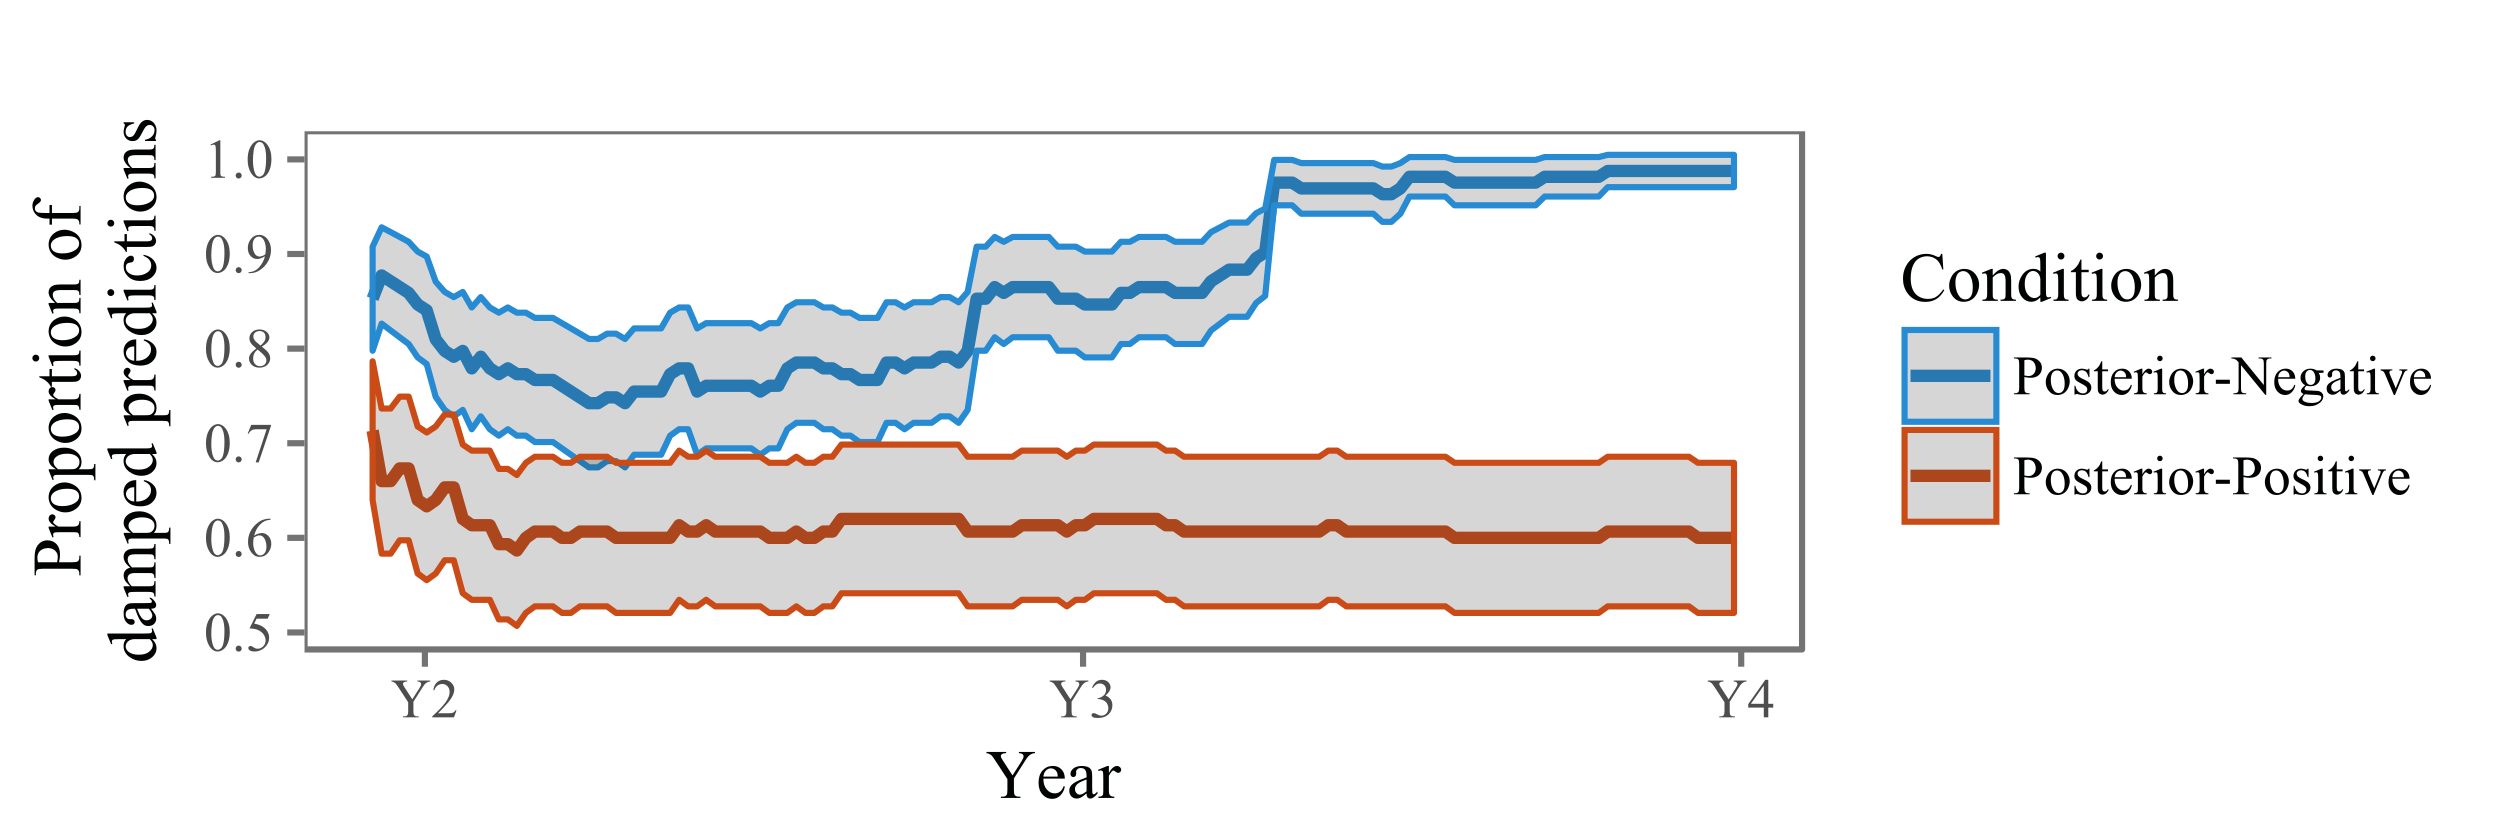 <?xml version="1.0" encoding="UTF-8"?>
<svg xmlns="http://www.w3.org/2000/svg" xmlns:xlink="http://www.w3.org/1999/xlink" width="432pt" height="144pt" viewBox="0 0 432 144" version="1.1">
<defs>
<g>
<symbol overflow="visible" id="glyph0-0">
<path style="stroke:none;" d="M 0.348 -3.141 C 0.344 -3.863 0.453 -4.484 0.676 -5.012 C 0.891 -5.531 1.184 -5.922 1.547 -6.184 C 1.828 -6.383 2.117 -6.484 2.418 -6.488 C 2.902 -6.484 3.34 -6.238 3.73 -5.742 C 4.211 -5.125 4.453 -4.289 4.457 -3.238 C 4.453 -2.5 4.348 -1.875 4.137 -1.359 C 3.926 -0.844 3.652 -0.469 3.324 -0.234 C 2.992 -0.004 2.676 0.109 2.371 0.113 C 1.762 0.109 1.258 -0.246 0.859 -0.961 C 0.516 -1.562 0.344 -2.289 0.348 -3.141 Z M 1.266 -3.023 C 1.266 -2.148 1.371 -1.434 1.59 -0.883 C 1.762 -0.414 2.027 -0.18 2.387 -0.184 C 2.551 -0.18 2.727 -0.258 2.91 -0.41 C 3.09 -0.559 3.227 -0.812 3.324 -1.172 C 3.465 -1.707 3.539 -2.465 3.539 -3.445 C 3.539 -4.168 3.461 -4.77 3.312 -5.258 C 3.195 -5.613 3.051 -5.871 2.879 -6.023 C 2.746 -6.125 2.594 -6.176 2.414 -6.18 C 2.199 -6.176 2.008 -6.078 1.848 -5.891 C 1.617 -5.629 1.465 -5.223 1.387 -4.668 C 1.305 -4.109 1.266 -3.562 1.266 -3.023 Z M 1.266 -3.023 "/>
</symbol>
<symbol overflow="visible" id="glyph0-1">
<path style="stroke:none;" d="M 1.199 -0.91 C 1.344 -0.906 1.469 -0.855 1.57 -0.758 C 1.668 -0.652 1.715 -0.531 1.719 -0.391 C 1.715 -0.242 1.664 -0.117 1.566 -0.02 C 1.461 0.082 1.34 0.129 1.199 0.133 C 1.055 0.129 0.934 0.082 0.832 -0.02 C 0.73 -0.117 0.68 -0.242 0.68 -0.391 C 0.68 -0.535 0.73 -0.656 0.832 -0.758 C 0.934 -0.855 1.055 -0.906 1.199 -0.91 Z M 1.199 -0.91 "/>
</symbol>
<symbol overflow="visible" id="glyph0-2">
<path style="stroke:none;" d="M 4.168 -6.355 L 3.801 -5.559 L 1.891 -5.559 L 1.473 -4.707 C 2.297 -4.582 2.953 -4.273 3.441 -3.781 C 3.852 -3.352 4.059 -2.852 4.062 -2.281 C 4.059 -1.945 3.992 -1.637 3.859 -1.355 C 3.723 -1.066 3.551 -0.824 3.348 -0.629 C 3.137 -0.426 2.906 -0.266 2.656 -0.145 C 2.293 0.027 1.926 0.109 1.551 0.113 C 1.168 0.109 0.891 0.047 0.719 -0.082 C 0.543 -0.211 0.457 -0.352 0.461 -0.512 C 0.457 -0.594 0.492 -0.672 0.566 -0.742 C 0.637 -0.809 0.727 -0.844 0.84 -0.844 C 0.918 -0.844 0.988 -0.828 1.051 -0.805 C 1.109 -0.777 1.215 -0.715 1.363 -0.613 C 1.594 -0.449 1.832 -0.367 2.078 -0.371 C 2.441 -0.367 2.762 -0.508 3.039 -0.785 C 3.312 -1.059 3.449 -1.395 3.453 -1.797 C 3.449 -2.176 3.328 -2.535 3.082 -2.871 C 2.836 -3.203 2.496 -3.457 2.062 -3.641 C 1.719 -3.777 1.254 -3.859 0.672 -3.887 L 1.891 -6.355 Z M 4.168 -6.355 "/>
</symbol>
<symbol overflow="visible" id="glyph0-3">
<path style="stroke:none;" d="M 4.305 -6.488 L 4.305 -6.312 C 3.887 -6.27 3.551 -6.188 3.293 -6.066 C 3.031 -5.941 2.773 -5.754 2.52 -5.504 C 2.262 -5.246 2.051 -4.965 1.887 -4.656 C 1.719 -4.344 1.578 -3.973 1.469 -3.547 C 1.914 -3.852 2.363 -4.008 2.82 -4.012 C 3.25 -4.008 3.629 -3.832 3.949 -3.484 C 4.27 -3.133 4.43 -2.684 4.43 -2.137 C 4.43 -1.602 4.266 -1.117 3.945 -0.684 C 3.555 -0.152 3.043 0.109 2.41 0.113 C 1.973 0.109 1.605 -0.031 1.305 -0.32 C 0.707 -0.875 0.41 -1.598 0.414 -2.492 C 0.41 -3.059 0.523 -3.602 0.754 -4.113 C 0.98 -4.625 1.305 -5.078 1.73 -5.477 C 2.152 -5.871 2.559 -6.141 2.949 -6.281 C 3.332 -6.418 3.695 -6.484 4.031 -6.488 Z M 1.387 -3.207 C 1.328 -2.781 1.301 -2.441 1.305 -2.184 C 1.301 -1.883 1.355 -1.559 1.469 -1.207 C 1.578 -0.855 1.742 -0.574 1.965 -0.371 C 2.121 -0.219 2.316 -0.145 2.547 -0.148 C 2.816 -0.145 3.059 -0.273 3.273 -0.531 C 3.484 -0.785 3.59 -1.152 3.594 -1.633 C 3.59 -2.164 3.484 -2.625 3.273 -3.02 C 3.059 -3.406 2.758 -3.602 2.371 -3.605 C 2.25 -3.602 2.121 -3.578 1.988 -3.527 C 1.848 -3.477 1.648 -3.367 1.387 -3.207 Z M 1.387 -3.207 "/>
</symbol>
<symbol overflow="visible" id="glyph0-4">
<path style="stroke:none;" d="M 0.965 -6.355 L 4.375 -6.355 L 4.375 -6.18 L 2.254 0.133 L 1.73 0.133 L 3.629 -5.594 L 1.879 -5.594 C 1.523 -5.59 1.273 -5.547 1.125 -5.465 C 0.859 -5.32 0.648 -5.098 0.492 -4.801 L 0.355 -4.852 Z M 0.965 -6.355 "/>
</symbol>
<symbol overflow="visible" id="glyph0-5">
<path style="stroke:none;" d="M 1.844 -3.203 C 1.336 -3.613 1.012 -3.945 0.867 -4.195 C 0.723 -4.445 0.648 -4.703 0.652 -4.973 C 0.648 -5.383 0.809 -5.738 1.129 -6.039 C 1.445 -6.336 1.867 -6.484 2.398 -6.488 C 2.906 -6.484 3.32 -6.348 3.637 -6.07 C 3.945 -5.789 4.102 -5.469 4.105 -5.117 C 4.102 -4.875 4.016 -4.633 3.852 -4.391 C 3.68 -4.141 3.328 -3.852 2.797 -3.52 C 3.344 -3.094 3.711 -2.758 3.891 -2.516 C 4.125 -2.195 4.242 -1.859 4.246 -1.508 C 4.242 -1.059 4.07 -0.68 3.734 -0.363 C 3.391 -0.047 2.945 0.109 2.395 0.113 C 1.789 0.109 1.32 -0.074 0.984 -0.453 C 0.715 -0.754 0.578 -1.086 0.582 -1.449 C 0.578 -1.727 0.672 -2.008 0.863 -2.285 C 1.051 -2.559 1.379 -2.863 1.844 -3.203 Z M 2.578 -3.703 C 2.953 -4.039 3.188 -4.305 3.289 -4.504 C 3.387 -4.695 3.438 -4.914 3.441 -5.164 C 3.438 -5.488 3.348 -5.746 3.164 -5.934 C 2.977 -6.117 2.723 -6.211 2.41 -6.215 C 2.086 -6.211 1.828 -6.117 1.629 -5.938 C 1.43 -5.75 1.328 -5.535 1.332 -5.293 C 1.328 -5.125 1.371 -4.965 1.453 -4.805 C 1.535 -4.641 1.652 -4.484 1.809 -4.34 Z M 2.062 -3.023 C 1.801 -2.805 1.605 -2.566 1.484 -2.309 C 1.355 -2.051 1.293 -1.77 1.297 -1.473 C 1.293 -1.066 1.406 -0.746 1.629 -0.504 C 1.848 -0.262 2.125 -0.141 2.469 -0.141 C 2.805 -0.141 3.078 -0.234 3.281 -0.426 C 3.484 -0.613 3.586 -0.844 3.586 -1.121 C 3.586 -1.34 3.523 -1.543 3.406 -1.727 C 3.18 -2.055 2.734 -2.488 2.062 -3.023 Z M 2.062 -3.023 "/>
</symbol>
<symbol overflow="visible" id="glyph0-6">
<path style="stroke:none;" d="M 0.508 0.133 L 0.508 -0.043 C 0.91 -0.043 1.289 -0.137 1.641 -0.324 C 1.988 -0.504 2.324 -0.824 2.652 -1.285 C 2.977 -1.738 3.203 -2.242 3.336 -2.789 C 2.844 -2.473 2.402 -2.312 2.008 -2.316 C 1.559 -2.312 1.176 -2.484 0.855 -2.832 C 0.535 -3.176 0.375 -3.637 0.379 -4.211 C 0.375 -4.762 0.535 -5.258 0.859 -5.695 C 1.238 -6.223 1.738 -6.484 2.363 -6.488 C 2.879 -6.484 3.328 -6.27 3.703 -5.84 C 4.156 -5.305 4.383 -4.645 4.387 -3.863 C 4.383 -3.152 4.211 -2.496 3.867 -1.887 C 3.52 -1.273 3.035 -0.766 2.418 -0.367 C 1.914 -0.035 1.367 0.129 0.773 0.133 Z M 3.414 -3.137 C 3.465 -3.539 3.492 -3.863 3.496 -4.109 C 3.492 -4.41 3.441 -4.738 3.34 -5.094 C 3.238 -5.441 3.09 -5.711 2.902 -5.902 C 2.711 -6.086 2.496 -6.18 2.258 -6.184 C 1.977 -6.18 1.734 -6.055 1.527 -5.809 C 1.316 -5.555 1.211 -5.184 1.215 -4.691 C 1.211 -4.031 1.352 -3.516 1.633 -3.145 C 1.832 -2.875 2.082 -2.742 2.383 -2.742 C 2.523 -2.742 2.691 -2.773 2.891 -2.844 C 3.086 -2.91 3.262 -3.008 3.414 -3.137 Z M 3.414 -3.137 "/>
</symbol>
<symbol overflow="visible" id="glyph0-7">
<path style="stroke:none;" d="M 1.125 -5.734 L 2.672 -6.488 L 2.828 -6.488 L 2.828 -1.121 C 2.824 -0.762 2.84 -0.539 2.871 -0.453 C 2.898 -0.363 2.957 -0.297 3.055 -0.254 C 3.145 -0.203 3.336 -0.176 3.629 -0.172 L 3.629 0 L 1.238 0 L 1.238 -0.172 C 1.535 -0.176 1.73 -0.203 1.816 -0.25 C 1.902 -0.293 1.961 -0.355 2 -0.434 C 2.031 -0.508 2.051 -0.734 2.055 -1.121 L 2.055 -4.551 C 2.051 -5.012 2.035 -5.309 2.008 -5.441 C 1.98 -5.539 1.941 -5.613 1.887 -5.664 C 1.828 -5.707 1.758 -5.73 1.68 -5.734 C 1.559 -5.73 1.398 -5.68 1.195 -5.586 Z M 1.125 -5.734 "/>
</symbol>
<symbol overflow="visible" id="glyph0-8">
<path style="stroke:none;" d="M 4.574 -6.355 L 6.793 -6.355 L 6.793 -6.184 L 6.672 -6.184 C 6.586 -6.18 6.465 -6.145 6.312 -6.074 C 6.152 -6 6.012 -5.898 5.887 -5.766 C 5.758 -5.629 5.602 -5.41 5.414 -5.109 L 3.883 -2.695 L 3.883 -1.102 C 3.879 -0.711 3.922 -0.465 4.012 -0.371 C 4.129 -0.234 4.316 -0.168 4.574 -0.172 L 4.781 -0.172 L 4.781 0 L 2.082 0 L 2.082 -0.172 L 2.305 -0.172 C 2.57 -0.168 2.762 -0.25 2.879 -0.418 C 2.941 -0.512 2.977 -0.742 2.98 -1.102 L 2.98 -2.605 L 1.238 -5.27 C 1.027 -5.578 0.887 -5.773 0.816 -5.855 C 0.738 -5.93 0.586 -6.023 0.359 -6.137 C 0.293 -6.164 0.203 -6.18 0.09 -6.184 L 0.09 -6.355 L 2.809 -6.355 L 2.809 -6.184 L 2.668 -6.184 C 2.516 -6.18 2.383 -6.145 2.262 -6.078 C 2.137 -6.008 2.074 -5.906 2.078 -5.77 C 2.074 -5.656 2.168 -5.453 2.363 -5.16 L 3.688 -3.113 L 4.938 -5.07 C 5.121 -5.359 5.215 -5.578 5.219 -5.727 C 5.215 -5.812 5.191 -5.891 5.148 -5.961 C 5.102 -6.027 5.035 -6.082 4.953 -6.125 C 4.867 -6.16 4.742 -6.18 4.574 -6.184 Z M 4.574 -6.355 "/>
</symbol>
<symbol overflow="visible" id="glyph0-9">
<path style="stroke:none;" d="M 4.402 -1.223 L 3.957 0 L 0.207 0 L 0.207 -0.172 C 1.305 -1.176 2.082 -2 2.535 -2.637 C 2.984 -3.273 3.211 -3.855 3.211 -4.387 C 3.211 -4.789 3.086 -5.121 2.84 -5.379 C 2.59 -5.637 2.293 -5.766 1.953 -5.77 C 1.637 -5.766 1.359 -5.676 1.113 -5.496 C 0.863 -5.312 0.68 -5.043 0.562 -4.691 L 0.391 -4.691 C 0.465 -5.266 0.664 -5.711 0.992 -6.023 C 1.312 -6.332 1.719 -6.484 2.203 -6.488 C 2.719 -6.484 3.148 -6.32 3.492 -5.988 C 3.836 -5.656 4.008 -5.266 4.012 -4.82 C 4.008 -4.496 3.934 -4.172 3.789 -3.852 C 3.555 -3.344 3.18 -2.809 2.664 -2.246 C 1.883 -1.391 1.395 -0.879 1.203 -0.707 L 2.863 -0.707 C 3.199 -0.703 3.438 -0.715 3.574 -0.742 C 3.707 -0.766 3.828 -0.816 3.941 -0.895 C 4.047 -0.969 4.141 -1.078 4.227 -1.223 Z M 4.402 -1.223 "/>
</symbol>
<symbol overflow="visible" id="glyph0-10">
<path style="stroke:none;" d="M 0.488 -5.148 C 0.664 -5.574 0.895 -5.902 1.172 -6.137 C 1.449 -6.367 1.793 -6.484 2.207 -6.488 C 2.715 -6.484 3.105 -6.32 3.379 -5.992 C 3.582 -5.742 3.684 -5.477 3.688 -5.199 C 3.684 -4.73 3.395 -4.254 2.816 -3.766 C 3.203 -3.609 3.5 -3.391 3.703 -3.105 C 3.902 -2.82 4 -2.484 4.004 -2.105 C 4 -1.551 3.824 -1.074 3.477 -0.676 C 3.016 -0.148 2.355 0.109 1.496 0.113 C 1.062 0.109 0.773 0.059 0.621 -0.047 C 0.465 -0.152 0.387 -0.266 0.391 -0.391 C 0.387 -0.477 0.422 -0.555 0.5 -0.625 C 0.57 -0.691 0.66 -0.727 0.766 -0.73 C 0.84 -0.727 0.918 -0.715 1.004 -0.695 C 1.051 -0.676 1.172 -0.617 1.363 -0.523 C 1.547 -0.422 1.676 -0.363 1.754 -0.348 C 1.863 -0.309 1.988 -0.293 2.125 -0.297 C 2.441 -0.293 2.719 -0.414 2.953 -0.664 C 3.188 -0.906 3.305 -1.199 3.309 -1.543 C 3.305 -1.785 3.25 -2.027 3.145 -2.266 C 3.062 -2.438 2.973 -2.57 2.879 -2.664 C 2.738 -2.785 2.555 -2.898 2.324 -3.004 C 2.086 -3.102 1.848 -3.152 1.609 -3.156 L 1.457 -3.156 L 1.457 -3.297 C 1.703 -3.324 1.949 -3.414 2.199 -3.562 C 2.445 -3.707 2.629 -3.883 2.742 -4.09 C 2.852 -4.297 2.906 -4.523 2.91 -4.773 C 2.906 -5.09 2.805 -5.348 2.605 -5.551 C 2.402 -5.746 2.152 -5.848 1.855 -5.852 C 1.367 -5.848 0.961 -5.586 0.641 -5.07 Z M 0.488 -5.148 "/>
</symbol>
<symbol overflow="visible" id="glyph0-11">
<path style="stroke:none;" d="M 4.469 -2.344 L 4.469 -1.68 L 3.613 -1.68 L 3.613 0 L 2.84 0 L 2.84 -1.68 L 0.148 -1.68 L 0.148 -2.277 L 3.098 -6.488 L 3.613 -6.488 L 3.613 -2.344 Z M 2.84 -2.344 L 2.84 -5.5 L 0.609 -2.344 Z M 2.84 -2.344 "/>
</symbol>
<symbol overflow="visible" id="glyph0-12">
<path style="stroke:none;" d="M 1.969 -2.977 L 1.969 -1.125 C 1.969 -0.723 2.012 -0.473 2.102 -0.379 C 2.215 -0.238 2.395 -0.168 2.641 -0.172 L 2.883 -0.172 L 2.883 0 L 0.16 0 L 0.16 -0.172 L 0.398 -0.172 C 0.664 -0.168 0.855 -0.258 0.977 -0.438 C 1.035 -0.531 1.066 -0.762 1.07 -1.125 L 1.07 -5.23 C 1.066 -5.629 1.023 -5.879 0.941 -5.977 C 0.816 -6.113 0.637 -6.18 0.398 -6.184 L 0.16 -6.184 L 0.16 -6.355 L 2.488 -6.355 C 3.055 -6.352 3.504 -6.293 3.836 -6.18 C 4.16 -6.059 4.438 -5.859 4.664 -5.586 C 4.887 -5.305 4.996 -4.977 5 -4.598 C 4.996 -4.078 4.828 -3.656 4.488 -3.332 C 4.145 -3.004 3.66 -2.84 3.039 -2.844 C 2.883 -2.84 2.715 -2.852 2.539 -2.875 C 2.359 -2.895 2.172 -2.93 1.969 -2.977 Z M 1.969 -3.242 C 2.133 -3.207 2.277 -3.184 2.41 -3.172 C 2.535 -3.152 2.645 -3.145 2.738 -3.148 C 3.059 -3.145 3.34 -3.273 3.578 -3.527 C 3.812 -3.777 3.93 -4.102 3.934 -4.504 C 3.93 -4.777 3.875 -5.031 3.762 -5.27 C 3.648 -5.504 3.488 -5.684 3.285 -5.801 C 3.078 -5.918 2.844 -5.977 2.582 -5.977 C 2.422 -5.977 2.219 -5.945 1.969 -5.887 Z M 1.969 -3.242 "/>
</symbol>
<symbol overflow="visible" id="glyph0-13">
<path style="stroke:none;" d="M 2.398 -4.422 C 3.047 -4.418 3.57 -4.172 3.965 -3.68 C 4.297 -3.258 4.465 -2.773 4.469 -2.227 C 4.465 -1.84 4.371 -1.449 4.191 -1.059 C 4.004 -0.664 3.75 -0.367 3.43 -0.168 C 3.102 0.031 2.742 0.129 2.348 0.133 C 1.699 0.129 1.184 -0.125 0.805 -0.641 C 0.48 -1.07 0.32 -1.559 0.324 -2.105 C 0.32 -2.496 0.418 -2.887 0.617 -3.277 C 0.809 -3.664 1.066 -3.953 1.387 -4.141 C 1.703 -4.324 2.039 -4.418 2.398 -4.422 Z M 2.254 -4.117 C 2.086 -4.113 1.918 -4.062 1.754 -3.969 C 1.582 -3.867 1.449 -3.695 1.348 -3.449 C 1.246 -3.199 1.195 -2.883 1.195 -2.5 C 1.195 -1.871 1.316 -1.332 1.566 -0.883 C 1.812 -0.426 2.141 -0.199 2.551 -0.203 C 2.848 -0.199 3.098 -0.324 3.297 -0.578 C 3.492 -0.824 3.59 -1.254 3.594 -1.867 C 3.59 -2.625 3.426 -3.223 3.102 -3.664 C 2.875 -3.961 2.594 -4.113 2.254 -4.117 Z M 2.254 -4.117 "/>
</symbol>
<symbol overflow="visible" id="glyph0-14">
<path style="stroke:none;" d="M 3.074 -4.422 L 3.074 -2.957 L 2.922 -2.957 C 2.801 -3.414 2.648 -3.727 2.461 -3.895 C 2.273 -4.059 2.035 -4.141 1.754 -4.145 C 1.531 -4.141 1.355 -4.082 1.223 -3.969 C 1.086 -3.852 1.02 -3.727 1.023 -3.586 C 1.02 -3.41 1.07 -3.258 1.172 -3.137 C 1.266 -3.004 1.461 -2.867 1.762 -2.727 L 2.445 -2.395 C 3.078 -2.082 3.398 -1.676 3.398 -1.172 C 3.398 -0.781 3.25 -0.465 2.953 -0.227 C 2.656 0.012 2.324 0.129 1.965 0.133 C 1.699 0.129 1.398 0.086 1.062 -0.008 C 0.957 -0.035 0.875 -0.051 0.812 -0.055 C 0.738 -0.051 0.68 -0.016 0.641 0.066 L 0.488 0.066 L 0.488 -1.469 L 0.641 -1.469 C 0.727 -1.027 0.895 -0.695 1.145 -0.477 C 1.387 -0.25 1.664 -0.141 1.973 -0.145 C 2.188 -0.141 2.363 -0.203 2.5 -0.332 C 2.633 -0.457 2.699 -0.609 2.703 -0.793 C 2.699 -1.004 2.625 -1.188 2.477 -1.336 C 2.324 -1.48 2.023 -1.664 1.57 -1.891 C 1.117 -2.113 0.82 -2.316 0.68 -2.504 C 0.539 -2.676 0.469 -2.902 0.469 -3.18 C 0.469 -3.527 0.59 -3.82 0.832 -4.062 C 1.074 -4.297 1.387 -4.418 1.773 -4.422 C 1.938 -4.418 2.141 -4.383 2.387 -4.312 C 2.543 -4.266 2.648 -4.242 2.703 -4.242 C 2.75 -4.242 2.789 -4.25 2.82 -4.273 C 2.844 -4.293 2.879 -4.344 2.922 -4.422 Z M 3.074 -4.422 "/>
</symbol>
<symbol overflow="visible" id="glyph0-15">
<path style="stroke:none;" d="M 1.547 -5.703 L 1.547 -4.293 L 2.551 -4.293 L 2.551 -3.965 L 1.547 -3.965 L 1.547 -1.18 C 1.547 -0.898 1.586 -0.711 1.664 -0.617 C 1.742 -0.516 1.844 -0.469 1.973 -0.473 C 2.074 -0.469 2.176 -0.5 2.273 -0.566 C 2.367 -0.629 2.441 -0.723 2.5 -0.852 L 2.68 -0.852 C 2.566 -0.543 2.414 -0.312 2.215 -0.16 C 2.016 -0.004 1.809 0.07 1.598 0.07 C 1.453 0.07 1.312 0.031 1.176 -0.047 C 1.035 -0.125 0.934 -0.238 0.871 -0.391 C 0.805 -0.535 0.773 -0.766 0.773 -1.078 L 0.773 -3.965 L 0.094 -3.965 L 0.094 -4.121 C 0.266 -4.184 0.441 -4.301 0.621 -4.469 C 0.801 -4.629 0.961 -4.824 1.102 -5.055 C 1.172 -5.168 1.27 -5.383 1.402 -5.703 Z M 1.547 -5.703 "/>
</symbol>
<symbol overflow="visible" id="glyph0-16">
<path style="stroke:none;" d="M 1.023 -2.676 C 1.016 -2.035 1.168 -1.535 1.484 -1.176 C 1.793 -0.812 2.16 -0.633 2.586 -0.633 C 2.863 -0.633 3.109 -0.707 3.32 -0.863 C 3.527 -1.016 3.703 -1.281 3.844 -1.66 L 3.988 -1.566 C 3.922 -1.133 3.73 -0.742 3.418 -0.395 C 3.098 -0.043 2.703 0.129 2.23 0.133 C 1.711 0.129 1.27 -0.07 0.906 -0.469 C 0.535 -0.871 0.352 -1.41 0.355 -2.09 C 0.352 -2.82 0.539 -3.395 0.918 -3.809 C 1.293 -4.219 1.766 -4.422 2.34 -4.426 C 2.816 -4.422 3.211 -4.266 3.523 -3.949 C 3.828 -3.629 3.984 -3.203 3.988 -2.676 Z M 1.023 -2.949 L 3.008 -2.949 C 2.988 -3.219 2.957 -3.414 2.91 -3.531 C 2.828 -3.703 2.711 -3.84 2.559 -3.941 C 2.402 -4.039 2.242 -4.09 2.078 -4.094 C 1.816 -4.09 1.582 -3.988 1.379 -3.789 C 1.172 -3.586 1.055 -3.305 1.023 -2.949 Z M 1.023 -2.949 "/>
</symbol>
<symbol overflow="visible" id="glyph0-17">
<path style="stroke:none;" d="M 1.555 -4.422 L 1.555 -3.453 C 1.91 -4.094 2.281 -4.418 2.664 -4.422 C 2.832 -4.418 2.973 -4.363 3.09 -4.262 C 3.199 -4.152 3.258 -4.031 3.258 -3.898 C 3.258 -3.773 3.215 -3.672 3.137 -3.59 C 3.051 -3.504 2.953 -3.461 2.844 -3.465 C 2.73 -3.461 2.609 -3.516 2.477 -3.625 C 2.34 -3.73 2.238 -3.785 2.176 -3.789 C 2.113 -3.785 2.055 -3.754 1.992 -3.695 C 1.852 -3.562 1.703 -3.352 1.555 -3.062 L 1.555 -1.004 C 1.551 -0.762 1.582 -0.582 1.645 -0.465 C 1.684 -0.375 1.754 -0.305 1.859 -0.25 C 1.961 -0.191 2.109 -0.164 2.305 -0.168 L 2.305 0 L 0.109 0 L 0.109 -0.168 C 0.324 -0.164 0.484 -0.199 0.594 -0.273 C 0.668 -0.32 0.723 -0.398 0.758 -0.512 C 0.77 -0.559 0.777 -0.711 0.781 -0.965 L 0.781 -2.629 C 0.777 -3.125 0.77 -3.422 0.75 -3.52 C 0.73 -3.613 0.691 -3.684 0.641 -3.73 C 0.582 -3.773 0.516 -3.797 0.438 -3.797 C 0.336 -3.797 0.227 -3.773 0.109 -3.727 L 0.062 -3.895 L 1.359 -4.422 Z M 1.555 -4.422 "/>
</symbol>
<symbol overflow="visible" id="glyph0-18">
<path style="stroke:none;" d="M 1.391 -6.664 C 1.52 -6.66 1.633 -6.617 1.727 -6.527 C 1.816 -6.434 1.863 -6.32 1.867 -6.191 C 1.863 -6.059 1.816 -5.945 1.727 -5.855 C 1.633 -5.758 1.52 -5.711 1.391 -5.715 C 1.258 -5.711 1.148 -5.758 1.055 -5.855 C 0.961 -5.945 0.914 -6.059 0.914 -6.191 C 0.914 -6.32 0.957 -6.434 1.051 -6.527 C 1.141 -6.617 1.254 -6.66 1.391 -6.664 Z M 1.781 -4.422 L 1.781 -0.969 C 1.781 -0.695 1.801 -0.52 1.84 -0.434 C 1.879 -0.344 1.934 -0.277 2.012 -0.234 C 2.086 -0.188 2.227 -0.164 2.434 -0.168 L 2.434 0 L 0.348 0 L 0.348 -0.168 C 0.551 -0.164 0.691 -0.184 0.766 -0.227 C 0.836 -0.266 0.895 -0.332 0.938 -0.43 C 0.98 -0.52 1 -0.699 1.004 -0.969 L 1.004 -2.625 C 1 -3.09 0.988 -3.391 0.961 -3.531 C 0.938 -3.629 0.902 -3.699 0.859 -3.738 C 0.809 -3.777 0.742 -3.797 0.664 -3.797 C 0.574 -3.797 0.469 -3.773 0.348 -3.727 L 0.281 -3.895 L 1.574 -4.422 Z M 1.781 -4.422 "/>
</symbol>
<symbol overflow="visible" id="glyph0-19">
<path style="stroke:none;" d="M 0.391 -2.508 L 2.812 -2.508 L 2.812 -1.801 L 0.391 -1.801 Z M 0.391 -2.508 "/>
</symbol>
<symbol overflow="visible" id="glyph0-20">
<path style="stroke:none;" d="M -0.125 -6.355 L 1.598 -6.355 L 5.484 -1.59 L 5.484 -5.254 C 5.484 -5.641 5.438 -5.883 5.352 -5.984 C 5.234 -6.113 5.055 -6.18 4.805 -6.184 L 4.586 -6.184 L 4.586 -6.355 L 6.797 -6.355 L 6.797 -6.184 L 6.57 -6.184 C 6.297 -6.18 6.109 -6.098 6 -5.938 C 5.93 -5.836 5.895 -5.609 5.898 -5.254 L 5.898 0.102 L 5.727 0.102 L 1.539 -5.016 L 1.539 -1.102 C 1.535 -0.711 1.578 -0.465 1.664 -0.371 C 1.781 -0.234 1.961 -0.168 2.211 -0.172 L 2.438 -0.172 L 2.438 0 L 0.227 0 L 0.227 -0.172 L 0.445 -0.172 C 0.715 -0.168 0.906 -0.25 1.023 -0.418 C 1.09 -0.512 1.125 -0.742 1.125 -1.102 L 1.125 -5.523 C 0.938 -5.734 0.797 -5.875 0.703 -5.945 C 0.609 -6.012 0.469 -6.078 0.285 -6.141 C 0.191 -6.168 0.059 -6.18 -0.125 -6.184 Z M -0.125 -6.355 "/>
</symbol>
<symbol overflow="visible" id="glyph0-21">
<path style="stroke:none;" d="M 1.449 -1.566 C 1.184 -1.691 0.984 -1.871 0.844 -2.102 C 0.703 -2.328 0.633 -2.582 0.633 -2.863 C 0.633 -3.285 0.793 -3.652 1.113 -3.961 C 1.434 -4.266 1.844 -4.418 2.344 -4.422 C 2.75 -4.418 3.102 -4.316 3.406 -4.121 L 4.316 -4.121 C 4.449 -4.117 4.527 -4.113 4.551 -4.109 C 4.57 -4.098 4.586 -4.086 4.598 -4.07 C 4.613 -4.039 4.621 -3.988 4.625 -3.918 C 4.621 -3.836 4.613 -3.781 4.602 -3.75 C 4.59 -3.734 4.574 -3.719 4.555 -3.711 C 4.527 -3.699 4.449 -3.695 4.316 -3.699 L 3.758 -3.699 C 3.93 -3.469 4.02 -3.184 4.023 -2.836 C 4.02 -2.434 3.867 -2.09 3.562 -1.809 C 3.254 -1.523 2.84 -1.383 2.328 -1.383 C 2.113 -1.383 1.898 -1.414 1.68 -1.477 C 1.539 -1.355 1.445 -1.25 1.398 -1.164 C 1.348 -1.074 1.324 -1 1.328 -0.938 C 1.324 -0.883 1.348 -0.828 1.402 -0.781 C 1.449 -0.727 1.551 -0.691 1.707 -0.676 C 1.789 -0.66 2.008 -0.648 2.363 -0.641 C 3.004 -0.621 3.422 -0.602 3.613 -0.578 C 3.902 -0.535 4.133 -0.426 4.309 -0.254 C 4.48 -0.078 4.57 0.133 4.57 0.395 C 4.57 0.742 4.402 1.074 4.074 1.387 C 3.582 1.84 2.945 2.066 2.164 2.07 C 1.559 2.066 1.051 1.934 0.637 1.664 C 0.398 1.508 0.281 1.344 0.285 1.176 C 0.281 1.098 0.297 1.023 0.336 0.953 C 0.387 0.832 0.496 0.672 0.664 0.469 C 0.684 0.438 0.844 0.27 1.145 -0.039 C 0.977 -0.133 0.863 -0.219 0.797 -0.297 C 0.73 -0.371 0.695 -0.457 0.699 -0.559 C 0.695 -0.664 0.742 -0.793 0.832 -0.941 C 0.918 -1.086 1.121 -1.293 1.449 -1.566 Z M 2.266 -4.195 C 2.031 -4.195 1.836 -4.102 1.684 -3.918 C 1.523 -3.73 1.445 -3.449 1.449 -3.07 C 1.445 -2.574 1.551 -2.191 1.766 -1.922 C 1.926 -1.715 2.133 -1.609 2.387 -1.613 C 2.621 -1.609 2.816 -1.699 2.973 -1.879 C 3.121 -2.055 3.199 -2.336 3.203 -2.719 C 3.199 -3.215 3.09 -3.602 2.879 -3.887 C 2.715 -4.09 2.512 -4.195 2.266 -4.195 Z M 1.402 0 C 1.25 0.156 1.141 0.305 1.066 0.445 C 0.992 0.582 0.953 0.707 0.957 0.824 C 0.953 0.973 1.043 1.105 1.227 1.219 C 1.535 1.41 1.988 1.504 2.582 1.508 C 3.141 1.504 3.555 1.406 3.824 1.211 C 4.09 1.012 4.223 0.801 4.227 0.578 C 4.223 0.41 4.145 0.293 3.988 0.23 C 3.824 0.156 3.504 0.117 3.023 0.109 C 2.32 0.086 1.777 0.051 1.402 0 Z M 1.402 0 "/>
</symbol>
<symbol overflow="visible" id="glyph0-22">
<path style="stroke:none;" d="M 2.734 -0.617 C 2.289 -0.273 2.012 -0.078 1.902 -0.027 C 1.73 0.051 1.551 0.086 1.363 0.09 C 1.062 0.086 0.816 -0.012 0.629 -0.215 C 0.434 -0.414 0.34 -0.68 0.344 -1.016 C 0.34 -1.223 0.387 -1.406 0.484 -1.562 C 0.609 -1.77 0.832 -1.969 1.148 -2.16 C 1.465 -2.344 1.992 -2.57 2.734 -2.844 L 2.734 -3.016 C 2.73 -3.441 2.66 -3.734 2.527 -3.895 C 2.387 -4.051 2.191 -4.129 1.938 -4.133 C 1.738 -4.129 1.582 -4.078 1.469 -3.977 C 1.348 -3.867 1.289 -3.746 1.289 -3.609 L 1.297 -3.336 C 1.293 -3.188 1.258 -3.078 1.188 -3.004 C 1.113 -2.922 1.016 -2.883 0.898 -2.887 C 0.781 -2.883 0.688 -2.922 0.617 -3.008 C 0.539 -3.086 0.504 -3.199 0.508 -3.344 C 0.504 -3.609 0.641 -3.855 0.918 -4.082 C 1.191 -4.305 1.578 -4.418 2.078 -4.422 C 2.457 -4.418 2.77 -4.352 3.016 -4.227 C 3.195 -4.125 3.332 -3.977 3.422 -3.773 C 3.477 -3.637 3.504 -3.359 3.508 -2.949 L 3.508 -1.492 C 3.504 -1.078 3.512 -0.828 3.531 -0.738 C 3.543 -0.645 3.566 -0.582 3.605 -0.555 C 3.637 -0.52 3.68 -0.504 3.73 -0.508 C 3.777 -0.504 3.82 -0.516 3.863 -0.539 C 3.926 -0.578 4.055 -0.691 4.242 -0.883 L 4.242 -0.617 C 3.891 -0.148 3.555 0.082 3.238 0.086 C 3.082 0.082 2.961 0.031 2.871 -0.074 C 2.781 -0.18 2.734 -0.359 2.734 -0.617 Z M 2.734 -0.922 L 2.734 -2.559 C 2.258 -2.367 1.953 -2.234 1.82 -2.16 C 1.57 -2.02 1.395 -1.875 1.289 -1.727 C 1.18 -1.574 1.125 -1.41 1.129 -1.238 C 1.125 -1.008 1.191 -0.82 1.328 -0.676 C 1.461 -0.523 1.617 -0.449 1.797 -0.453 C 2.031 -0.449 2.344 -0.605 2.734 -0.922 Z M 2.734 -0.922 "/>
</symbol>
<symbol overflow="visible" id="glyph0-23">
<path style="stroke:none;" d="M 0.078 -4.293 L 2.102 -4.293 L 2.102 -4.121 L 1.969 -4.121 C 1.844 -4.117 1.75 -4.09 1.688 -4.031 C 1.625 -3.969 1.594 -3.887 1.594 -3.793 C 1.594 -3.68 1.625 -3.551 1.691 -3.402 L 2.691 -1.031 L 3.695 -3.492 C 3.762 -3.664 3.797 -3.797 3.801 -3.891 C 3.797 -3.934 3.785 -3.969 3.766 -4 C 3.727 -4.043 3.684 -4.074 3.633 -4.094 C 3.578 -4.109 3.469 -4.117 3.309 -4.121 L 3.309 -4.293 L 4.711 -4.293 L 4.711 -4.121 C 4.547 -4.105 4.434 -4.074 4.375 -4.023 C 4.262 -3.926 4.164 -3.77 4.078 -3.555 L 2.555 0.133 L 2.363 0.133 L 0.828 -3.492 C 0.758 -3.66 0.695 -3.781 0.633 -3.855 C 0.57 -3.926 0.488 -3.984 0.395 -4.039 C 0.336 -4.062 0.23 -4.09 0.078 -4.121 Z M 0.078 -4.293 "/>
</symbol>
<symbol overflow="visible" id="glyph1-0">
<path style="stroke:none;" d="M 5.719 -7.945 L 8.492 -7.945 L 8.492 -7.727 L 8.336 -7.727 C 8.234 -7.723 8.086 -7.68 7.895 -7.594 C 7.695 -7.504 7.52 -7.375 7.359 -7.207 C 7.195 -7.035 6.996 -6.762 6.766 -6.387 L 4.852 -3.367 L 4.852 -1.375 C 4.852 -0.887 4.906 -0.582 5.016 -0.461 C 5.164 -0.297 5.398 -0.215 5.719 -0.219 L 5.977 -0.219 L 5.977 0 L 2.602 0 L 2.602 -0.219 L 2.883 -0.219 C 3.219 -0.215 3.457 -0.316 3.598 -0.523 C 3.684 -0.645 3.727 -0.93 3.727 -1.375 L 3.727 -3.258 L 1.547 -6.586 C 1.289 -6.977 1.113 -7.219 1.02 -7.316 C 0.926 -7.414 0.734 -7.531 0.453 -7.672 C 0.371 -7.703 0.258 -7.723 0.109 -7.727 L 0.109 -7.945 L 3.508 -7.945 L 3.508 -7.727 L 3.336 -7.727 C 3.148 -7.723 2.98 -7.68 2.824 -7.598 C 2.668 -7.508 2.59 -7.379 2.594 -7.211 C 2.59 -7.066 2.711 -6.812 2.953 -6.453 L 4.609 -3.891 L 6.172 -6.34 C 6.402 -6.707 6.52 -6.98 6.523 -7.16 C 6.52 -7.27 6.492 -7.367 6.438 -7.453 C 6.379 -7.539 6.297 -7.605 6.191 -7.652 C 6.086 -7.699 5.93 -7.723 5.719 -7.727 Z M 5.719 -7.945 "/>
</symbol>
<symbol overflow="visible" id="glyph1-1">
<path style="stroke:none;" d="M 1.277 -3.344 C 1.273 -2.543 1.465 -1.918 1.859 -1.469 C 2.246 -1.012 2.707 -0.785 3.234 -0.789 C 3.586 -0.785 3.891 -0.883 4.148 -1.078 C 4.406 -1.273 4.625 -1.605 4.805 -2.074 L 4.984 -1.957 C 4.902 -1.422 4.664 -0.934 4.27 -0.496 C 3.875 -0.055 3.383 0.164 2.789 0.164 C 2.141 0.164 1.586 -0.086 1.133 -0.59 C 0.672 -1.09 0.445 -1.766 0.445 -2.613 C 0.445 -3.531 0.68 -4.246 1.152 -4.762 C 1.621 -5.273 2.211 -5.531 2.922 -5.531 C 3.523 -5.531 4.02 -5.332 4.406 -4.938 C 4.789 -4.539 4.98 -4.008 4.984 -3.344 Z M 1.277 -3.688 L 3.762 -3.688 C 3.742 -4.027 3.699 -4.27 3.641 -4.414 C 3.539 -4.629 3.395 -4.801 3.203 -4.93 C 3.008 -5.051 2.805 -5.113 2.594 -5.117 C 2.27 -5.113 1.98 -4.988 1.727 -4.738 C 1.469 -4.484 1.32 -4.133 1.277 -3.688 Z M 1.277 -3.688 "/>
</symbol>
<symbol overflow="visible" id="glyph1-2">
<path style="stroke:none;" d="M 3.414 -0.773 C 2.863 -0.344 2.52 -0.098 2.379 -0.035 C 2.168 0.059 1.941 0.105 1.703 0.109 C 1.332 0.105 1.027 -0.02 0.789 -0.27 C 0.547 -0.52 0.426 -0.852 0.43 -1.273 C 0.426 -1.531 0.484 -1.758 0.602 -1.953 C 0.762 -2.215 1.039 -2.465 1.438 -2.703 C 1.828 -2.934 2.488 -3.219 3.414 -3.555 L 3.414 -3.766 C 3.41 -4.301 3.324 -4.668 3.16 -4.867 C 2.988 -5.066 2.742 -5.168 2.422 -5.168 C 2.172 -5.168 1.977 -5.102 1.836 -4.969 C 1.68 -4.836 1.605 -4.684 1.609 -4.512 L 1.625 -4.172 C 1.621 -3.992 1.574 -3.852 1.484 -3.754 C 1.391 -3.656 1.273 -3.609 1.125 -3.609 C 0.977 -3.609 0.855 -3.66 0.77 -3.762 C 0.676 -3.863 0.633 -4 0.633 -4.18 C 0.633 -4.508 0.805 -4.816 1.148 -5.102 C 1.492 -5.379 1.973 -5.52 2.594 -5.523 C 3.07 -5.52 3.461 -5.441 3.766 -5.285 C 3.996 -5.16 4.168 -4.969 4.277 -4.719 C 4.348 -4.547 4.383 -4.203 4.383 -3.688 L 4.383 -1.863 C 4.383 -1.348 4.391 -1.031 4.41 -0.922 C 4.43 -0.805 4.461 -0.73 4.508 -0.691 C 4.551 -0.652 4.605 -0.633 4.664 -0.633 C 4.727 -0.633 4.781 -0.645 4.828 -0.672 C 4.91 -0.723 5.066 -0.867 5.305 -1.102 L 5.305 -0.773 C 4.863 -0.188 4.445 0.105 4.047 0.105 C 3.855 0.105 3.703 0.039 3.59 -0.094 C 3.477 -0.227 3.418 -0.453 3.414 -0.773 Z M 3.414 -1.156 L 3.414 -3.199 C 2.824 -2.965 2.445 -2.797 2.273 -2.703 C 1.965 -2.527 1.742 -2.348 1.613 -2.164 C 1.477 -1.973 1.41 -1.77 1.414 -1.547 C 1.41 -1.266 1.496 -1.031 1.664 -0.848 C 1.828 -0.66 2.02 -0.566 2.242 -0.57 C 2.535 -0.566 2.926 -0.762 3.414 -1.156 Z M 3.414 -1.156 "/>
</symbol>
<symbol overflow="visible" id="glyph1-3">
<path style="stroke:none;" d="M 1.945 -5.523 L 1.945 -4.32 C 2.391 -5.117 2.852 -5.52 3.328 -5.523 C 3.539 -5.52 3.715 -5.453 3.859 -5.328 C 3.996 -5.195 4.066 -5.047 4.07 -4.875 C 4.066 -4.723 4.016 -4.594 3.918 -4.488 C 3.812 -4.379 3.691 -4.324 3.555 -4.328 C 3.418 -4.324 3.266 -4.391 3.098 -4.531 C 2.926 -4.664 2.801 -4.734 2.719 -4.734 C 2.648 -4.734 2.57 -4.695 2.492 -4.617 C 2.312 -4.453 2.133 -4.188 1.945 -3.828 L 1.945 -1.254 C 1.945 -0.957 1.98 -0.73 2.055 -0.578 C 2.105 -0.473 2.195 -0.387 2.324 -0.316 C 2.453 -0.246 2.641 -0.211 2.883 -0.211 L 2.883 0 L 0.133 0 L 0.133 -0.211 C 0.406 -0.211 0.609 -0.254 0.742 -0.34 C 0.84 -0.402 0.91 -0.5 0.949 -0.641 C 0.965 -0.703 0.973 -0.895 0.977 -1.207 L 0.977 -3.289 C 0.973 -3.91 0.961 -4.281 0.938 -4.402 C 0.914 -4.52 0.867 -4.609 0.797 -4.664 C 0.727 -4.719 0.641 -4.746 0.547 -4.746 C 0.422 -4.746 0.285 -4.715 0.133 -4.656 L 0.078 -4.867 L 1.699 -5.523 Z M 1.945 -5.523 "/>
</symbol>
<symbol overflow="visible" id="glyph1-4">
<path style="stroke:none;" d="M 7.227 -8.125 L 7.406 -5.426 L 7.227 -5.426 C 6.977 -6.234 6.633 -6.816 6.188 -7.172 C 5.738 -7.523 5.199 -7.699 4.57 -7.703 C 4.043 -7.699 3.566 -7.566 3.141 -7.301 C 2.711 -7.035 2.375 -6.609 2.133 -6.023 C 1.891 -5.438 1.77 -4.707 1.77 -3.836 C 1.77 -3.113 1.883 -2.492 2.113 -1.969 C 2.344 -1.441 2.691 -1.035 3.156 -0.758 C 3.617 -0.473 4.145 -0.332 4.742 -0.336 C 5.254 -0.332 5.711 -0.441 6.105 -0.664 C 6.496 -0.883 6.93 -1.324 7.406 -1.98 L 7.586 -1.863 C 7.188 -1.156 6.723 -0.637 6.195 -0.312 C 5.66 0.016 5.031 0.176 4.301 0.18 C 2.984 0.176 1.965 -0.309 1.242 -1.281 C 0.703 -2.008 0.434 -2.863 0.434 -3.852 C 0.434 -4.641 0.609 -5.371 0.965 -6.035 C 1.32 -6.699 1.809 -7.211 2.434 -7.578 C 3.051 -7.938 3.734 -8.121 4.477 -8.125 C 5.047 -8.121 5.613 -7.98 6.176 -7.703 C 6.34 -7.617 6.457 -7.574 6.527 -7.578 C 6.633 -7.574 6.723 -7.613 6.805 -7.688 C 6.898 -7.789 6.973 -7.934 7.02 -8.125 Z M 7.227 -8.125 "/>
</symbol>
<symbol overflow="visible" id="glyph1-5">
<path style="stroke:none;" d="M 3 -5.523 C 3.812 -5.52 4.465 -5.211 4.957 -4.602 C 5.375 -4.07 5.582 -3.465 5.586 -2.781 C 5.582 -2.301 5.469 -1.816 5.238 -1.324 C 5.004 -0.832 4.684 -0.461 4.285 -0.211 C 3.879 0.039 3.43 0.164 2.938 0.164 C 2.125 0.164 1.484 -0.156 1.008 -0.805 C 0.605 -1.344 0.402 -1.953 0.406 -2.633 C 0.402 -3.117 0.523 -3.605 0.77 -4.098 C 1.012 -4.582 1.336 -4.941 1.734 -5.176 C 2.133 -5.402 2.555 -5.52 3 -5.523 Z M 2.82 -5.145 C 2.609 -5.145 2.402 -5.082 2.195 -4.957 C 1.984 -4.832 1.816 -4.617 1.688 -4.312 C 1.555 -4.004 1.488 -3.605 1.492 -3.125 C 1.488 -2.34 1.645 -1.668 1.957 -1.102 C 2.27 -0.531 2.68 -0.246 3.188 -0.25 C 3.566 -0.246 3.879 -0.402 4.125 -0.719 C 4.367 -1.027 4.488 -1.566 4.492 -2.332 C 4.488 -3.285 4.285 -4.035 3.879 -4.582 C 3.598 -4.957 3.242 -5.145 2.82 -5.145 Z M 2.82 -5.145 "/>
</symbol>
<symbol overflow="visible" id="glyph1-6">
<path style="stroke:none;" d="M 1.938 -4.391 C 2.566 -5.141 3.168 -5.52 3.738 -5.523 C 4.031 -5.52 4.281 -5.445 4.496 -5.305 C 4.703 -5.156 4.871 -4.918 5 -4.582 C 5.078 -4.348 5.121 -3.988 5.125 -3.504 L 5.125 -1.211 C 5.121 -0.871 5.148 -0.641 5.211 -0.523 C 5.25 -0.422 5.32 -0.348 5.418 -0.293 C 5.512 -0.238 5.688 -0.211 5.945 -0.211 L 5.945 0 L 3.293 0 L 3.293 -0.211 L 3.406 -0.211 C 3.652 -0.211 3.828 -0.246 3.93 -0.324 C 4.027 -0.395 4.098 -0.508 4.137 -0.664 C 4.152 -0.719 4.16 -0.902 4.16 -1.211 L 4.16 -3.41 C 4.16 -3.895 4.094 -4.246 3.969 -4.473 C 3.84 -4.691 3.629 -4.805 3.328 -4.805 C 2.863 -4.805 2.398 -4.551 1.938 -4.043 L 1.938 -1.211 C 1.934 -0.848 1.957 -0.625 2.004 -0.539 C 2.059 -0.422 2.133 -0.336 2.23 -0.289 C 2.324 -0.234 2.52 -0.211 2.812 -0.211 L 2.812 0 L 0.156 0 L 0.156 -0.211 L 0.273 -0.211 C 0.547 -0.211 0.73 -0.277 0.828 -0.418 C 0.922 -0.551 0.973 -0.816 0.973 -1.211 L 0.973 -3.203 C 0.973 -3.848 0.957 -4.242 0.926 -4.383 C 0.895 -4.523 0.848 -4.617 0.793 -4.668 C 0.73 -4.719 0.652 -4.746 0.551 -4.746 C 0.441 -4.746 0.309 -4.715 0.156 -4.656 L 0.07 -4.867 L 1.688 -5.523 L 1.938 -5.523 Z M 1.938 -4.391 "/>
</symbol>
<symbol overflow="visible" id="glyph1-7">
<path style="stroke:none;" d="M 4.164 -0.602 C 3.902 -0.328 3.648 -0.133 3.398 -0.016 C 3.148 0.105 2.879 0.164 2.59 0.164 C 2.004 0.164 1.492 -0.078 1.055 -0.57 C 0.617 -1.055 0.398 -1.688 0.398 -2.461 C 0.398 -3.23 0.641 -3.934 1.125 -4.574 C 1.609 -5.211 2.23 -5.531 2.992 -5.531 C 3.465 -5.531 3.855 -5.379 4.164 -5.078 L 4.164 -6.07 C 4.16 -6.684 4.145 -7.059 4.121 -7.203 C 4.09 -7.34 4.047 -7.438 3.984 -7.488 C 3.922 -7.535 3.844 -7.559 3.75 -7.562 C 3.648 -7.559 3.512 -7.527 3.344 -7.469 L 3.27 -7.676 L 4.867 -8.332 L 5.133 -8.332 L 5.133 -2.125 C 5.133 -1.496 5.145 -1.113 5.176 -0.973 C 5.199 -0.832 5.246 -0.734 5.316 -0.684 C 5.379 -0.625 5.457 -0.598 5.543 -0.602 C 5.648 -0.598 5.789 -0.633 5.965 -0.703 L 6.031 -0.5 L 4.438 0.164 L 4.164 0.164 Z M 4.164 -1.016 L 4.164 -3.781 C 4.141 -4.043 4.07 -4.285 3.957 -4.508 C 3.836 -4.723 3.68 -4.887 3.488 -5 C 3.293 -5.109 3.105 -5.168 2.922 -5.168 C 2.574 -5.168 2.27 -5.012 2.004 -4.703 C 1.645 -4.293 1.465 -3.699 1.469 -2.922 C 1.465 -2.133 1.637 -1.527 1.984 -1.109 C 2.324 -0.688 2.707 -0.48 3.133 -0.48 C 3.488 -0.48 3.832 -0.656 4.164 -1.016 Z M 4.164 -1.016 "/>
</symbol>
<symbol overflow="visible" id="glyph1-8">
<path style="stroke:none;" d="M 1.742 -8.332 C 1.898 -8.332 2.039 -8.273 2.156 -8.156 C 2.273 -8.039 2.332 -7.898 2.332 -7.742 C 2.332 -7.57 2.273 -7.43 2.156 -7.316 C 2.039 -7.195 1.898 -7.137 1.742 -7.141 C 1.57 -7.137 1.43 -7.195 1.316 -7.316 C 1.195 -7.43 1.137 -7.57 1.141 -7.742 C 1.137 -7.898 1.195 -8.039 1.312 -8.156 C 1.43 -8.273 1.57 -8.332 1.742 -8.332 Z M 2.227 -5.523 L 2.227 -1.211 C 2.227 -0.875 2.25 -0.652 2.301 -0.543 C 2.348 -0.43 2.418 -0.348 2.516 -0.293 C 2.609 -0.238 2.785 -0.211 3.039 -0.211 L 3.039 0 L 0.434 0 L 0.434 -0.211 C 0.695 -0.211 0.871 -0.234 0.961 -0.285 C 1.047 -0.336 1.117 -0.422 1.172 -0.539 C 1.227 -0.656 1.254 -0.879 1.254 -1.211 L 1.254 -3.281 C 1.254 -3.863 1.234 -4.238 1.203 -4.414 C 1.172 -4.535 1.129 -4.621 1.07 -4.672 C 1.012 -4.719 0.934 -4.746 0.832 -4.746 C 0.723 -4.746 0.59 -4.715 0.434 -4.656 L 0.352 -4.867 L 1.969 -5.523 Z M 2.227 -5.523 "/>
</symbol>
<symbol overflow="visible" id="glyph1-9">
<path style="stroke:none;" d="M 1.934 -7.133 L 1.934 -5.367 L 3.188 -5.367 L 3.188 -4.957 L 1.934 -4.957 L 1.934 -1.477 C 1.934 -1.125 1.98 -0.891 2.082 -0.773 C 2.18 -0.652 2.309 -0.59 2.469 -0.594 C 2.594 -0.59 2.719 -0.629 2.84 -0.711 C 2.961 -0.789 3.055 -0.91 3.125 -1.066 L 3.352 -1.066 C 3.215 -0.684 3.02 -0.395 2.773 -0.203 C 2.52 -0.012 2.262 0.082 2 0.086 C 1.812 0.082 1.637 0.035 1.469 -0.062 C 1.293 -0.16 1.168 -0.301 1.09 -0.488 C 1.008 -0.668 0.965 -0.957 0.969 -1.348 L 0.969 -4.957 L 0.117 -4.957 L 0.117 -5.148 C 0.328 -5.234 0.547 -5.379 0.773 -5.586 C 1 -5.789 1.199 -6.035 1.375 -6.316 C 1.465 -6.465 1.59 -6.734 1.75 -7.133 Z M 1.934 -7.133 "/>
</symbol>
<symbol overflow="visible" id="glyph2-0">
<path style="stroke:none;" d="M -3.719 -2.461 L -1.406 -2.461 C -0.906 -2.461 -0.594 -2.516 -0.473 -2.625 C -0.297 -2.773 -0.211 -2.996 -0.215 -3.297 L -0.215 -3.602 L 0 -3.602 L 0 -0.199 L -0.219 -0.199 L -0.215 -0.5 C -0.211 -0.828 -0.32 -1.07 -0.543 -1.219 C -0.664 -1.297 -0.953 -1.336 -1.406 -1.336 L -6.539 -1.336 C -7.039 -1.336 -7.348 -1.281 -7.469 -1.18 C -7.637 -1.023 -7.723 -0.797 -7.727 -0.5 L -7.727 -0.199 L -7.945 -0.199 L -7.945 -3.113 C -7.945 -3.82 -7.871 -4.383 -7.727 -4.793 C -7.578 -5.203 -7.332 -5.547 -6.984 -5.828 C -6.633 -6.105 -6.219 -6.246 -5.75 -6.25 C -5.094 -6.246 -4.566 -6.031 -4.164 -5.609 C -3.754 -5.18 -3.551 -4.578 -3.555 -3.797 C -3.551 -3.602 -3.566 -3.395 -3.598 -3.176 C -3.625 -2.953 -3.664 -2.715 -3.719 -2.461 Z M -4.055 -2.461 C -4.016 -2.668 -3.984 -2.852 -3.965 -3.012 C -3.945 -3.172 -3.938 -3.309 -3.938 -3.422 C -3.938 -3.828 -4.094 -4.176 -4.41 -4.473 C -4.723 -4.762 -5.129 -4.91 -5.633 -4.914 C -5.973 -4.91 -6.293 -4.84 -6.59 -4.703 C -6.883 -4.559 -7.102 -4.359 -7.25 -4.105 C -7.391 -3.848 -7.465 -3.555 -7.469 -3.23 C -7.465 -3.027 -7.43 -2.773 -7.359 -2.461 Z M -4.055 -2.461 "/>
</symbol>
<symbol overflow="visible" id="glyph2-1">
<path style="stroke:none;" d="M -5.523 -1.945 L -4.32 -1.945 C -5.117 -2.395 -5.52 -2.855 -5.523 -3.328 C -5.52 -3.543 -5.453 -3.719 -5.328 -3.859 C -5.195 -3.996 -5.047 -4.066 -4.875 -4.07 C -4.723 -4.066 -4.594 -4.016 -4.488 -3.918 C -4.379 -3.816 -4.324 -3.695 -4.328 -3.559 C -4.324 -3.418 -4.391 -3.266 -4.531 -3.098 C -4.664 -2.926 -4.734 -2.801 -4.734 -2.719 C -4.734 -2.648 -4.695 -2.57 -4.617 -2.492 C -4.453 -2.312 -4.188 -2.133 -3.828 -1.945 L -1.254 -1.945 C -0.957 -1.945 -0.73 -1.98 -0.578 -2.055 C -0.473 -2.105 -0.387 -2.195 -0.316 -2.324 C -0.246 -2.453 -0.211 -2.641 -0.211 -2.883 L 0 -2.883 L 0 -0.133 L -0.211 -0.133 C -0.211 -0.406 -0.254 -0.609 -0.34 -0.742 C -0.402 -0.84 -0.5 -0.91 -0.637 -0.949 C -0.703 -0.965 -0.895 -0.973 -1.207 -0.98 L -3.289 -0.98 C -3.91 -0.977 -4.281 -0.965 -4.402 -0.941 C -4.52 -0.914 -4.609 -0.867 -4.664 -0.801 C -4.719 -0.73 -4.746 -0.645 -4.746 -0.547 C -4.746 -0.422 -4.715 -0.285 -4.656 -0.137 L -4.867 -0.078 L -5.523 -1.699 Z M -5.523 -1.945 "/>
</symbol>
<symbol overflow="visible" id="glyph2-2">
<path style="stroke:none;" d="M -5.523 -3 C -5.52 -3.812 -5.211 -4.465 -4.602 -4.957 C -4.07 -5.375 -3.465 -5.582 -2.781 -5.586 C -2.301 -5.582 -1.816 -5.469 -1.324 -5.238 C -0.832 -5.004 -0.461 -4.684 -0.211 -4.285 C 0.039 -3.879 0.164 -3.43 0.164 -2.938 C 0.164 -2.125 -0.156 -1.484 -0.801 -1.008 C -1.344 -0.605 -1.953 -0.402 -2.633 -0.406 C -3.117 -0.402 -3.605 -0.523 -4.098 -0.77 C -4.582 -1.012 -4.941 -1.336 -5.176 -1.734 C -5.402 -2.133 -5.52 -2.555 -5.523 -3 Z M -5.145 -2.82 C -5.145 -2.609 -5.082 -2.402 -4.957 -2.195 C -4.832 -1.984 -4.617 -1.816 -4.312 -1.688 C -4.004 -1.559 -3.605 -1.492 -3.125 -1.496 C -2.34 -1.492 -1.668 -1.648 -1.102 -1.961 C -0.531 -2.27 -0.246 -2.68 -0.25 -3.188 C -0.246 -3.566 -0.402 -3.879 -0.719 -4.125 C -1.027 -4.367 -1.566 -4.488 -2.332 -4.492 C -3.285 -4.488 -4.035 -4.285 -4.582 -3.879 C -4.957 -3.602 -5.145 -3.246 -5.145 -2.82 Z M -5.145 -2.82 "/>
</symbol>
<symbol overflow="visible" id="glyph2-3">
<path style="stroke:none;" d="M -4.836 0.012 L -5.5 -1.641 L -5.5 -1.863 L -4.25 -1.863 C -4.719 -2.141 -5.051 -2.418 -5.238 -2.699 C -5.426 -2.977 -5.52 -3.27 -5.523 -3.582 C -5.52 -4.117 -5.309 -4.566 -4.891 -4.93 C -4.371 -5.367 -3.699 -5.59 -2.875 -5.59 C -1.949 -5.59 -1.184 -5.324 -0.578 -4.793 C -0.082 -4.355 0.164 -3.805 0.164 -3.141 C 0.164 -2.852 0.121 -2.602 0.043 -2.391 C -0.02 -2.234 -0.133 -2.059 -0.309 -1.863 L 1.324 -1.863 C 1.691 -1.863 1.922 -1.883 2.023 -1.93 C 2.117 -1.969 2.199 -2.047 2.262 -2.164 C 2.32 -2.273 2.348 -2.477 2.352 -2.773 L 2.566 -2.773 L 2.566 0.043 L 2.352 0.043 L 2.352 -0.105 C 2.352 -0.316 2.312 -0.5 2.227 -0.656 C 2.184 -0.727 2.113 -0.781 2.02 -0.828 C 1.922 -0.867 1.68 -0.891 1.289 -0.891 L -3.785 -0.891 C -4.129 -0.891 -4.348 -0.875 -4.445 -0.844 C -4.535 -0.812 -4.605 -0.762 -4.656 -0.695 C -4.699 -0.625 -4.723 -0.531 -4.727 -0.418 C -4.723 -0.32 -4.695 -0.203 -4.648 -0.059 Z M -3.902 -1.863 L -1.898 -1.863 C -1.461 -1.863 -1.176 -1.879 -1.043 -1.914 C -0.816 -1.969 -0.617 -2.102 -0.445 -2.316 C -0.273 -2.527 -0.188 -2.797 -0.188 -3.125 C -0.188 -3.512 -0.34 -3.828 -0.645 -4.07 C -1.043 -4.387 -1.602 -4.547 -2.324 -4.547 C -3.141 -4.547 -3.773 -4.367 -4.219 -4.008 C -4.523 -3.758 -4.676 -3.461 -4.676 -3.117 C -4.676 -2.93 -4.629 -2.742 -4.535 -2.562 C -4.465 -2.418 -4.254 -2.188 -3.902 -1.863 Z M -3.902 -1.863 "/>
</symbol>
<symbol overflow="visible" id="glyph2-4">
<path style="stroke:none;" d="M -7.133 -1.934 L -5.367 -1.934 L -5.367 -3.188 L -4.957 -3.188 L -4.957 -1.934 L -1.477 -1.934 C -1.125 -1.934 -0.887 -1.98 -0.77 -2.082 C -0.645 -2.18 -0.586 -2.309 -0.59 -2.469 C -0.586 -2.594 -0.625 -2.719 -0.711 -2.84 C -0.789 -2.961 -0.91 -3.055 -1.066 -3.125 L -1.066 -3.352 C -0.684 -3.215 -0.395 -3.02 -0.199 -2.773 C -0.008 -2.52 0.086 -2.262 0.09 -2 C 0.086 -1.812 0.039 -1.637 -0.059 -1.469 C -0.16 -1.293 -0.301 -1.168 -0.488 -1.09 C -0.668 -1.008 -0.957 -0.965 -1.348 -0.969 L -4.957 -0.969 L -4.957 -0.117 L -5.148 -0.117 C -5.234 -0.332 -5.379 -0.551 -5.586 -0.777 C -5.789 -1 -6.035 -1.199 -6.316 -1.379 C -6.465 -1.465 -6.734 -1.59 -7.133 -1.754 Z M -7.133 -1.934 "/>
</symbol>
<symbol overflow="visible" id="glyph2-5">
<path style="stroke:none;" d="M -8.332 -1.742 C -8.332 -1.902 -8.273 -2.043 -8.156 -2.16 C -8.039 -2.273 -7.898 -2.332 -7.742 -2.332 C -7.57 -2.332 -7.43 -2.273 -7.316 -2.16 C -7.195 -2.043 -7.137 -1.902 -7.141 -1.742 C -7.137 -1.574 -7.195 -1.434 -7.316 -1.32 C -7.43 -1.199 -7.57 -1.141 -7.742 -1.145 C -7.898 -1.141 -8.039 -1.199 -8.156 -1.316 C -8.273 -1.43 -8.332 -1.57 -8.332 -1.742 Z M -5.523 -2.227 L -1.211 -2.227 C -0.871 -2.227 -0.648 -2.25 -0.539 -2.301 C -0.43 -2.348 -0.348 -2.418 -0.293 -2.516 C -0.238 -2.609 -0.211 -2.785 -0.211 -3.039 L 0 -3.039 L 0 -0.434 L -0.211 -0.434 C -0.211 -0.695 -0.234 -0.871 -0.285 -0.961 C -0.336 -1.047 -0.422 -1.117 -0.539 -1.172 C -0.656 -1.227 -0.879 -1.254 -1.211 -1.254 L -3.281 -1.254 C -3.863 -1.254 -4.238 -1.234 -4.414 -1.203 C -4.535 -1.172 -4.621 -1.129 -4.672 -1.07 C -4.719 -1.012 -4.746 -0.934 -4.746 -0.832 C -4.746 -0.723 -4.715 -0.59 -4.656 -0.434 L -4.867 -0.352 L -5.523 -1.969 Z M -5.523 -2.227 "/>
</symbol>
<symbol overflow="visible" id="glyph2-6">
<path style="stroke:none;" d="M -4.391 -1.941 C -5.141 -2.566 -5.52 -3.168 -5.523 -3.738 C -5.52 -4.031 -5.445 -4.281 -5.305 -4.496 C -5.156 -4.703 -4.918 -4.871 -4.582 -5 C -4.348 -5.078 -3.988 -5.121 -3.504 -5.125 L -1.211 -5.125 C -0.871 -5.121 -0.641 -5.148 -0.52 -5.211 C -0.422 -5.25 -0.348 -5.32 -0.293 -5.418 C -0.238 -5.512 -0.211 -5.688 -0.211 -5.945 L 0 -5.945 L 0 -3.293 L -0.211 -3.293 L -0.211 -3.406 C -0.211 -3.652 -0.246 -3.828 -0.324 -3.93 C -0.395 -4.027 -0.508 -4.098 -0.66 -4.137 C -0.719 -4.152 -0.902 -4.16 -1.211 -4.16 L -3.41 -4.16 C -3.895 -4.16 -4.246 -4.094 -4.473 -3.969 C -4.691 -3.84 -4.805 -3.629 -4.805 -3.328 C -4.805 -2.863 -4.551 -2.398 -4.043 -1.941 L -1.211 -1.938 C -0.848 -1.934 -0.625 -1.957 -0.539 -2.004 C -0.422 -2.059 -0.336 -2.133 -0.289 -2.23 C -0.234 -2.324 -0.211 -2.52 -0.211 -2.812 L 0 -2.812 L 0 -0.156 L -0.211 -0.156 L -0.211 -0.273 C -0.211 -0.547 -0.277 -0.73 -0.418 -0.828 C -0.551 -0.922 -0.816 -0.973 -1.211 -0.973 L -3.203 -0.973 C -3.848 -0.973 -4.242 -0.957 -4.383 -0.93 C -4.523 -0.898 -4.617 -0.852 -4.668 -0.793 C -4.719 -0.73 -4.746 -0.652 -4.746 -0.551 C -4.746 -0.441 -4.715 -0.309 -4.656 -0.16 L -4.867 -0.07 L -5.523 -1.688 L -5.523 -1.941 Z M -4.391 -1.941 "/>
</symbol>
<symbol overflow="visible" id="glyph2-7">
<path style="stroke:none;" d=""/>
</symbol>
<symbol overflow="visible" id="glyph2-8">
<path style="stroke:none;" d="M -4.945 -2.473 L -1.418 -2.473 C -0.918 -2.473 -0.602 -2.527 -0.469 -2.637 C -0.297 -2.777 -0.211 -2.969 -0.211 -3.219 L -0.211 -3.703 L 0 -3.703 L 0 -0.5 L -0.211 -0.5 L -0.211 -0.738 C -0.211 -0.895 -0.25 -1.035 -0.328 -1.164 C -0.406 -1.293 -0.512 -1.383 -0.645 -1.434 C -0.777 -1.48 -1.035 -1.504 -1.418 -1.508 L -4.945 -1.508 L -4.945 -0.465 L -5.367 -0.465 L -5.367 -1.508 L -5.719 -1.508 C -6.254 -1.504 -6.707 -1.59 -7.078 -1.766 C -7.445 -1.934 -7.742 -2.195 -7.977 -2.551 C -8.203 -2.902 -8.32 -3.301 -8.32 -3.746 C -8.32 -4.152 -8.188 -4.531 -7.922 -4.875 C -7.742 -5.102 -7.543 -5.215 -7.328 -5.215 C -7.211 -5.215 -7.102 -5.164 -7 -5.062 C -6.895 -4.961 -6.844 -4.852 -6.844 -4.734 C -6.844 -4.645 -6.875 -4.547 -6.941 -4.449 C -7.004 -4.348 -7.141 -4.227 -7.355 -4.082 C -7.566 -3.938 -7.711 -3.805 -7.789 -3.688 C -7.859 -3.562 -7.898 -3.43 -7.898 -3.281 C -7.898 -3.102 -7.848 -2.949 -7.754 -2.824 C -7.652 -2.699 -7.504 -2.609 -7.309 -2.555 C -7.105 -2.5 -6.59 -2.473 -5.754 -2.473 L -5.367 -2.473 L -5.367 -3.855 L -4.945 -3.855 Z M -4.945 -2.473 "/>
</symbol>
<symbol overflow="visible" id="glyph2-9">
<path style="stroke:none;" d="M -0.602 -4.164 C -0.324 -3.902 -0.129 -3.648 -0.012 -3.398 C 0.105 -3.148 0.164 -2.879 0.164 -2.59 C 0.164 -2.004 -0.078 -1.492 -0.57 -1.055 C -1.055 -0.617 -1.688 -0.398 -2.461 -0.398 C -3.23 -0.398 -3.934 -0.641 -4.574 -1.125 C -5.211 -1.609 -5.531 -2.23 -5.531 -2.996 C -5.531 -3.465 -5.379 -3.855 -5.078 -4.164 L -6.07 -4.164 C -6.684 -4.16 -7.059 -4.145 -7.203 -4.121 C -7.34 -4.09 -7.438 -4.047 -7.488 -3.984 C -7.535 -3.922 -7.559 -3.844 -7.562 -3.75 C -7.559 -3.648 -7.527 -3.512 -7.469 -3.348 L -7.676 -3.27 L -8.332 -4.871 L -8.332 -5.133 L -2.125 -5.133 C -1.496 -5.133 -1.113 -5.145 -0.973 -5.176 C -0.832 -5.199 -0.734 -5.246 -0.684 -5.316 C -0.625 -5.379 -0.598 -5.457 -0.602 -5.543 C -0.598 -5.648 -0.633 -5.789 -0.703 -5.965 L -0.496 -6.031 L 0.164 -4.438 L 0.164 -4.164 Z M -1.012 -4.164 L -3.777 -4.164 C -4.043 -4.141 -4.285 -4.07 -4.508 -3.957 C -4.723 -3.836 -4.887 -3.68 -5 -3.488 C -5.109 -3.293 -5.168 -3.105 -5.168 -2.926 C -5.168 -2.578 -5.012 -2.273 -4.703 -2.004 C -4.293 -1.648 -3.699 -1.469 -2.922 -1.473 C -2.133 -1.465 -1.527 -1.637 -1.109 -1.984 C -0.688 -2.324 -0.48 -2.707 -0.48 -3.133 C -0.48 -3.488 -0.656 -3.832 -1.012 -4.164 Z M -1.012 -4.164 "/>
</symbol>
<symbol overflow="visible" id="glyph2-10">
<path style="stroke:none;" d="M -0.773 -3.414 C -0.344 -2.863 -0.098 -2.52 -0.035 -2.379 C 0.062 -2.168 0.109 -1.941 0.113 -1.703 C 0.109 -1.332 -0.012 -1.027 -0.266 -0.789 C -0.516 -0.547 -0.852 -0.426 -1.273 -0.43 C -1.531 -0.426 -1.758 -0.484 -1.953 -0.605 C -2.215 -0.762 -2.465 -1.039 -2.703 -1.438 C -2.934 -1.828 -3.219 -2.488 -3.555 -3.414 L -3.766 -3.418 C -4.301 -3.414 -4.668 -3.328 -4.867 -3.16 C -5.066 -2.988 -5.168 -2.742 -5.168 -2.422 C -5.168 -2.172 -5.102 -1.977 -4.969 -1.836 C -4.836 -1.684 -4.684 -1.609 -4.512 -1.613 L -4.172 -1.625 C -3.992 -1.621 -3.852 -1.574 -3.754 -1.484 C -3.656 -1.391 -3.609 -1.273 -3.609 -1.125 C -3.609 -0.98 -3.66 -0.859 -3.762 -0.77 C -3.863 -0.676 -4 -0.633 -4.18 -0.633 C -4.508 -0.633 -4.816 -0.805 -5.102 -1.148 C -5.379 -1.492 -5.52 -1.973 -5.523 -2.598 C -5.52 -3.07 -5.441 -3.461 -5.285 -3.77 C -5.16 -3.996 -4.969 -4.168 -4.719 -4.277 C -4.547 -4.348 -4.203 -4.383 -3.684 -4.383 L -1.863 -4.383 C -1.348 -4.383 -1.031 -4.391 -0.922 -4.41 C -0.805 -4.43 -0.73 -4.461 -0.691 -4.508 C -0.652 -4.551 -0.633 -4.605 -0.633 -4.664 C -0.633 -4.727 -0.645 -4.781 -0.672 -4.828 C -0.723 -4.91 -0.867 -5.066 -1.102 -5.305 L -0.773 -5.305 C -0.188 -4.863 0.105 -4.445 0.105 -4.047 C 0.105 -3.855 0.039 -3.703 -0.094 -3.59 C -0.227 -3.477 -0.453 -3.418 -0.773 -3.414 Z M -1.152 -3.414 L -3.199 -3.414 C -2.965 -2.824 -2.797 -2.445 -2.703 -2.273 C -2.527 -1.965 -2.348 -1.742 -2.164 -1.613 C -1.973 -1.477 -1.77 -1.41 -1.547 -1.414 C -1.266 -1.41 -1.031 -1.496 -0.844 -1.664 C -0.656 -1.828 -0.562 -2.02 -0.566 -2.242 C -0.562 -2.535 -0.758 -2.926 -1.152 -3.414 Z M -1.152 -3.414 "/>
</symbol>
<symbol overflow="visible" id="glyph2-11">
<path style="stroke:none;" d="M -4.383 -1.969 C -4.773 -2.359 -4.996 -2.59 -5.055 -2.66 C -5.203 -2.836 -5.32 -3.023 -5.402 -3.23 C -5.48 -3.43 -5.52 -3.633 -5.523 -3.832 C -5.52 -4.168 -5.422 -4.457 -5.23 -4.699 C -5.031 -4.941 -4.75 -5.102 -4.383 -5.188 C -4.852 -5.586 -5.156 -5.926 -5.305 -6.203 C -5.445 -6.48 -5.52 -6.766 -5.523 -7.062 C -5.52 -7.344 -5.445 -7.598 -5.305 -7.816 C -5.156 -8.035 -4.918 -8.211 -4.586 -8.344 C -4.355 -8.43 -4 -8.473 -3.52 -8.473 L -1.211 -8.473 C -0.871 -8.473 -0.641 -8.496 -0.52 -8.547 C -0.43 -8.586 -0.355 -8.66 -0.301 -8.766 C -0.238 -8.867 -0.211 -9.039 -0.211 -9.281 L 0 -9.281 L 0 -6.633 L -0.211 -6.633 L -0.211 -6.742 C -0.211 -6.973 -0.254 -7.152 -0.344 -7.281 C -0.402 -7.371 -0.504 -7.438 -0.645 -7.477 C -0.707 -7.492 -0.895 -7.5 -1.211 -7.5 L -3.52 -7.5 C -3.953 -7.5 -4.262 -7.445 -4.445 -7.344 C -4.691 -7.188 -4.816 -6.945 -4.82 -6.609 C -4.816 -6.398 -4.766 -6.188 -4.664 -5.984 C -4.562 -5.773 -4.371 -5.523 -4.09 -5.227 L -4.023 -5.215 L -3.773 -5.227 L -1.211 -5.227 C -0.84 -5.227 -0.609 -5.246 -0.523 -5.289 C -0.43 -5.328 -0.355 -5.406 -0.301 -5.52 C -0.238 -5.629 -0.211 -5.82 -0.211 -6.102 L 0 -6.102 L 0 -3.387 L -0.211 -3.387 C -0.211 -3.684 -0.246 -3.887 -0.316 -3.996 C -0.387 -4.105 -0.492 -4.184 -0.633 -4.23 C -0.695 -4.246 -0.887 -4.254 -1.211 -4.258 L -3.52 -4.258 C -3.957 -4.254 -4.273 -4.191 -4.465 -4.066 C -4.715 -3.895 -4.84 -3.652 -4.84 -3.348 C -4.84 -3.133 -4.781 -2.926 -4.672 -2.719 C -4.496 -2.395 -4.305 -2.145 -4.09 -1.969 L -1.211 -1.969 C -0.855 -1.969 -0.625 -1.992 -0.523 -2.043 C -0.414 -2.09 -0.336 -2.16 -0.289 -2.258 C -0.234 -2.352 -0.211 -2.547 -0.211 -2.844 L 0 -2.844 L 0 -0.188 L -0.211 -0.188 C -0.211 -0.43 -0.234 -0.602 -0.289 -0.703 C -0.336 -0.801 -0.422 -0.875 -0.539 -0.926 C -0.656 -0.973 -0.879 -0.996 -1.211 -1 L -3.266 -1.004 C -3.852 -1 -4.234 -0.984 -4.406 -0.949 C -4.535 -0.922 -4.621 -0.879 -4.672 -0.82 C -4.719 -0.762 -4.746 -0.68 -4.746 -0.582 C -4.746 -0.469 -4.715 -0.34 -4.656 -0.188 L -4.867 -0.102 L -5.523 -1.719 L -5.523 -1.969 Z M -4.383 -1.969 "/>
</symbol>
<symbol overflow="visible" id="glyph2-12">
<path style="stroke:none;" d="M -3.344 -1.277 C -2.543 -1.273 -1.918 -1.465 -1.469 -1.859 C -1.012 -2.246 -0.785 -2.707 -0.789 -3.234 C -0.785 -3.586 -0.883 -3.891 -1.078 -4.148 C -1.273 -4.406 -1.605 -4.625 -2.074 -4.805 L -1.957 -4.984 C -1.418 -4.902 -0.93 -4.664 -0.492 -4.27 C -0.055 -3.875 0.164 -3.383 0.164 -2.789 C 0.164 -2.141 -0.086 -1.586 -0.59 -1.133 C -1.09 -0.672 -1.766 -0.445 -2.613 -0.445 C -3.531 -0.445 -4.246 -0.68 -4.762 -1.152 C -5.273 -1.621 -5.531 -2.211 -5.531 -2.926 C -5.531 -3.523 -5.332 -4.02 -4.938 -4.406 C -4.539 -4.789 -4.008 -4.98 -3.344 -4.984 Z M -3.688 -1.277 L -3.684 -3.762 C -4.027 -3.742 -4.27 -3.699 -4.414 -3.641 C -4.629 -3.539 -4.801 -3.395 -4.93 -3.203 C -5.051 -3.008 -5.113 -2.805 -5.117 -2.598 C -5.113 -2.27 -4.988 -1.98 -4.738 -1.727 C -4.484 -1.469 -4.133 -1.32 -3.688 -1.277 Z M -3.688 -1.277 "/>
</symbol>
<symbol overflow="visible" id="glyph2-13">
<path style="stroke:none;" d="M -2.039 -4.934 C -1.328 -4.789 -0.781 -4.504 -0.406 -4.086 C -0.023 -3.66 0.164 -3.195 0.164 -2.684 C 0.164 -2.074 -0.09 -1.543 -0.602 -1.09 C -1.113 -0.637 -1.805 -0.41 -2.68 -0.41 C -3.52 -0.41 -4.207 -0.66 -4.734 -1.164 C -5.258 -1.664 -5.52 -2.266 -5.523 -2.973 C -5.52 -3.496 -5.379 -3.93 -5.105 -4.27 C -4.824 -4.609 -4.535 -4.781 -4.234 -4.781 C -4.086 -4.781 -3.965 -4.73 -3.875 -4.637 C -3.781 -4.535 -3.738 -4.402 -3.738 -4.234 C -3.738 -4.004 -3.812 -3.832 -3.961 -3.715 C -4.043 -3.648 -4.199 -3.602 -4.43 -3.582 C -4.656 -3.559 -4.832 -3.48 -4.957 -3.348 C -5.074 -3.207 -5.133 -3.02 -5.133 -2.777 C -5.133 -2.387 -4.988 -2.07 -4.699 -1.836 C -4.316 -1.516 -3.809 -1.359 -3.18 -1.359 C -2.535 -1.359 -1.969 -1.516 -1.484 -1.832 C -0.992 -2.145 -0.75 -2.57 -0.75 -3.105 C -0.75 -3.488 -0.879 -3.832 -1.141 -4.137 C -1.316 -4.352 -1.645 -4.559 -2.121 -4.766 Z M -2.039 -4.934 "/>
</symbol>
<symbol overflow="visible" id="glyph2-14">
<path style="stroke:none;" d="M -5.523 -3.844 L -3.695 -3.844 L -3.695 -3.652 C -4.27 -3.5 -4.66 -3.309 -4.867 -3.078 C -5.074 -2.844 -5.18 -2.551 -5.18 -2.191 C -5.18 -1.918 -5.105 -1.695 -4.961 -1.527 C -4.816 -1.359 -4.656 -1.277 -4.484 -1.277 C -4.262 -1.277 -4.074 -1.34 -3.922 -1.465 C -3.758 -1.586 -3.59 -1.832 -3.41 -2.203 L -2.992 -3.059 C -2.605 -3.852 -2.098 -4.246 -1.465 -4.25 C -0.973 -4.246 -0.578 -4.062 -0.281 -3.695 C 0.016 -3.324 0.164 -2.91 0.164 -2.453 C 0.164 -2.121 0.105 -1.746 -0.012 -1.328 C -0.051 -1.199 -0.07 -1.094 -0.07 -1.016 C -0.07 -0.922 -0.02 -0.852 0.082 -0.805 L 0.082 -0.609 L -1.836 -0.609 L -1.836 -0.805 C -1.285 -0.91 -0.875 -1.121 -0.598 -1.43 C -0.316 -1.734 -0.176 -2.078 -0.18 -2.469 C -0.176 -2.734 -0.254 -2.953 -0.418 -3.125 C -0.574 -3.293 -0.766 -3.379 -0.988 -3.383 C -1.258 -3.379 -1.484 -3.285 -1.668 -3.098 C -1.852 -2.906 -2.086 -2.527 -2.367 -1.961 C -2.648 -1.395 -2.902 -1.023 -3.129 -0.852 C -3.348 -0.672 -3.629 -0.586 -3.973 -0.586 C -4.41 -0.586 -4.777 -0.734 -5.078 -1.039 C -5.371 -1.34 -5.52 -1.734 -5.523 -2.215 C -5.52 -2.426 -5.477 -2.68 -5.391 -2.984 C -5.332 -3.18 -5.301 -3.312 -5.305 -3.383 C -5.301 -3.441 -5.316 -3.492 -5.344 -3.527 C -5.367 -3.562 -5.426 -3.602 -5.523 -3.652 Z M -5.523 -3.844 "/>
</symbol>
</g>
<clipPath id="clip1">
  <path d="M 52.625 22.684 L 312.395 22.684 L 312.395 113.223 L 52.625 113.223 Z M 52.625 22.684 "/>
</clipPath>
</defs>
<g id="surface1">
<rect x="0" y="0" width="432" height="144" style="fill:rgb(100%,100%,100%);fill-opacity:1;stroke:none;"/>
<rect x="0" y="0" width="432" height="144" style="fill:rgb(100%,100%,100%);fill-opacity:1;stroke:none;"/>
<path style="fill:none;stroke-width:1.067;stroke-linecap:round;stroke-linejoin:round;stroke:rgb(100%,100%,100%);stroke-opacity:1;stroke-miterlimit:10;" d="M 0 144 L 432 144 L 432 0 L 0 0 Z M 0 144 "/>
<g clip-path="url(#clip1)" clip-rule="nonzero">
<path style=" stroke:none;fill-rule:nonzero;fill:rgb(100%,100%,100%);fill-opacity:1;" d="M 52.625 112.223 L 311.395 112.223 L 311.395 22.684 L 52.625 22.684 Z M 52.625 112.223 "/>
<path style="fill:none;stroke-width:2.134;stroke-linecap:butt;stroke-linejoin:round;stroke:rgb(14.902%,54.51%,82.353%);stroke-opacity:1;stroke-miterlimit:1;" d="M 64.387 51.613 L 65.945 47.602 L 69.062 49.609 L 70.617 50.613 L 72.176 52.617 L 73.734 53.621 L 75.293 58.637 L 76.852 60.641 L 78.41 61.645 L 79.965 60.641 L 81.523 63.652 L 83.082 61.645 L 84.641 63.652 L 86.199 64.652 L 87.758 63.652 L 89.312 64.652 L 90.871 64.652 L 92.43 65.656 L 95.547 65.656 L 97.102 66.66 L 100.219 68.668 L 101.777 69.668 L 103.336 69.668 L 104.895 68.668 L 106.449 68.668 L 108.008 69.668 L 109.566 67.664 L 114.242 67.664 L 115.797 64.652 L 117.355 63.652 L 118.914 63.652 L 120.473 67.664 L 122.031 66.66 L 129.82 66.66 L 131.379 67.664 L 132.934 66.66 L 134.492 66.66 L 136.051 63.652 L 137.609 62.648 L 140.727 62.648 L 142.281 63.652 L 143.84 63.652 L 145.398 64.652 L 146.957 64.652 L 148.516 65.656 L 151.629 65.656 L 153.188 62.648 L 154.746 62.648 L 156.305 63.652 L 157.863 62.648 L 160.977 62.648 L 162.535 61.645 L 164.094 61.645 L 165.652 62.648 L 167.211 60.641 L 168.766 51.613 L 170.324 51.613 L 171.883 49.609 L 173.441 50.613 L 175 49.609 L 181.23 49.609 L 182.789 51.613 L 185.906 51.613 L 187.461 52.617 L 192.137 52.617 L 193.695 50.613 L 195.25 50.613 L 196.809 49.609 L 201.484 49.609 L 203.043 50.613 L 207.715 50.613 L 209.273 48.605 L 212.391 46.598 L 215.504 46.598 L 217.062 44.594 L 218.621 43.59 L 220.18 31.555 L 223.293 31.555 L 224.852 32.555 L 237.316 32.555 L 238.875 33.559 L 240.43 33.559 L 241.988 32.555 L 243.547 30.551 L 249.777 30.551 L 251.336 31.555 L 265.359 31.555 L 266.914 30.551 L 276.262 30.551 L 277.82 29.547 L 299.633 29.547 "/>
<path style="fill:none;stroke-width:2.134;stroke-linecap:butt;stroke-linejoin:round;stroke:rgb(79.608%,29.412%,8.627%);stroke-opacity:1;stroke-miterlimit:1;" d="M 64.387 74.41 L 65.945 83.129 L 67.504 83.129 L 69.062 80.949 L 70.617 80.949 L 72.176 86.398 L 73.734 87.488 L 75.293 86.398 L 76.852 84.219 L 78.41 84.219 L 79.965 89.668 L 81.523 90.762 L 84.641 90.762 L 86.199 94.031 L 87.758 94.031 L 89.312 95.121 L 90.871 92.941 L 92.43 91.852 L 95.547 91.852 L 97.102 92.941 L 98.66 92.941 L 100.219 91.852 L 104.895 91.852 L 106.449 92.941 L 115.797 92.941 L 117.355 90.762 L 118.914 91.852 L 120.473 91.852 L 122.031 90.762 L 123.59 91.852 L 131.379 91.852 L 132.934 92.941 L 136.051 92.941 L 137.609 91.852 L 139.168 92.941 L 140.727 92.941 L 142.281 91.852 L 143.84 91.852 L 145.398 89.668 L 165.652 89.668 L 167.211 91.852 L 175 91.852 L 176.559 90.762 L 182.789 90.762 L 184.348 91.852 L 185.906 90.762 L 187.461 90.762 L 189.02 89.668 L 199.926 89.668 L 201.484 90.762 L 203.043 90.762 L 204.598 91.852 L 227.969 91.852 L 229.527 90.762 L 231.082 90.762 L 232.641 91.852 L 249.777 91.852 L 251.336 92.941 L 276.262 92.941 L 277.82 91.852 L 291.844 91.852 L 293.402 92.941 L 299.633 92.941 "/>
<path style="fill-rule:nonzero;fill:rgb(20%,20%,20%);fill-opacity:0.2;stroke-width:1.067;stroke-linecap:round;stroke-linejoin:round;stroke:rgb(14.902%,54.51%,82.353%);stroke-opacity:1;stroke-miterlimit:10;" d="M 64.387 42.625 L 65.945 39.281 L 67.504 40.105 L 69.062 40.941 L 70.617 41.781 L 72.176 43.477 L 73.734 44.332 L 75.293 48.68 L 76.852 50.449 L 78.41 51.34 L 79.965 50.449 L 81.523 53.129 L 83.082 51.34 L 84.641 53.129 L 86.199 54.027 L 87.758 53.129 L 89.312 54.027 L 90.871 54.027 L 92.43 54.93 L 95.547 54.93 L 97.102 55.84 L 98.66 56.746 L 101.777 58.574 L 103.336 58.574 L 104.895 57.66 L 106.449 57.66 L 108.008 58.574 L 109.566 56.746 L 114.242 56.746 L 115.797 54.027 L 117.355 53.129 L 118.914 53.129 L 120.473 56.746 L 122.031 55.84 L 129.82 55.84 L 131.379 56.746 L 132.934 55.84 L 134.492 55.84 L 136.051 53.129 L 137.609 52.23 L 140.727 52.23 L 142.281 53.129 L 143.84 53.129 L 145.398 54.027 L 146.957 54.027 L 148.516 54.93 L 151.629 54.93 L 153.188 52.23 L 154.746 52.23 L 156.305 53.129 L 157.863 52.23 L 160.977 52.23 L 162.535 51.34 L 164.094 51.34 L 165.652 52.23 L 167.211 50.449 L 168.766 42.625 L 170.324 42.625 L 171.883 40.941 L 173.441 41.781 L 175 40.941 L 181.23 40.941 L 182.789 42.625 L 185.906 42.625 L 187.461 43.477 L 192.137 43.477 L 193.695 41.781 L 195.25 41.781 L 196.809 40.941 L 201.484 40.941 L 203.043 41.781 L 207.715 41.781 L 209.273 40.105 L 210.832 39.281 L 212.391 38.461 L 215.504 38.461 L 217.062 36.84 L 218.621 36.043 L 220.18 27.629 L 223.293 27.629 L 224.852 28.184 L 237.316 28.184 L 238.875 28.785 L 240.43 28.785 L 241.988 28.184 L 243.547 27.141 L 249.777 27.141 L 251.336 27.629 L 265.359 27.629 L 266.914 27.141 L 276.262 27.141 L 277.82 26.754 L 299.633 26.754 L 299.633 32.34 L 277.82 32.34 L 276.262 33.961 L 266.914 33.961 L 265.359 35.477 L 251.336 35.477 L 249.777 33.961 L 243.547 33.961 L 241.988 36.93 L 240.43 38.336 L 238.875 38.336 L 237.316 36.93 L 224.852 36.93 L 223.293 35.477 L 220.18 35.477 L 218.621 51.137 L 217.062 52.348 L 215.504 54.738 L 212.391 54.738 L 210.832 55.926 L 209.273 57.102 L 207.715 59.441 L 203.043 59.441 L 201.484 58.277 L 196.809 58.277 L 195.25 59.441 L 193.695 59.441 L 192.137 61.758 L 187.461 61.758 L 185.906 60.602 L 182.789 60.602 L 181.23 58.277 L 175 58.277 L 173.441 59.441 L 171.883 58.277 L 170.324 60.602 L 168.766 60.602 L 167.211 70.836 L 165.652 73.062 L 164.094 71.949 L 162.535 71.949 L 160.977 73.062 L 157.863 73.062 L 156.305 74.172 L 154.746 73.062 L 153.188 73.062 L 151.629 76.383 L 148.516 76.383 L 146.957 75.281 L 145.398 75.281 L 143.84 74.172 L 142.281 74.172 L 140.727 73.062 L 137.609 73.062 L 136.051 74.172 L 134.492 77.48 L 132.934 77.48 L 131.379 78.578 L 129.82 77.48 L 122.031 77.48 L 120.473 78.578 L 118.914 74.172 L 117.355 74.172 L 115.797 75.281 L 114.242 78.578 L 109.566 78.578 L 108.008 80.762 L 106.449 79.672 L 104.895 79.672 L 103.336 80.762 L 101.777 80.762 L 100.219 79.672 L 98.66 78.578 L 97.102 77.48 L 95.547 76.383 L 92.43 76.383 L 90.871 75.281 L 89.312 75.281 L 87.758 74.172 L 86.199 75.281 L 84.641 74.172 L 83.082 71.949 L 81.523 74.172 L 79.965 70.836 L 78.41 71.949 L 76.852 70.836 L 75.293 68.59 L 73.734 62.91 L 72.176 61.758 L 70.617 59.441 L 69.062 58.277 L 65.945 55.926 L 64.387 60.602 Z M 64.387 42.625 "/>
<path style="fill-rule:nonzero;fill:rgb(20%,20%,20%);fill-opacity:0.2;stroke-width:1.067;stroke-linecap:round;stroke-linejoin:round;stroke:rgb(79.608%,29.412%,8.627%);stroke-opacity:1;stroke-miterlimit:10;" d="M 64.387 62.441 L 65.945 70.594 L 67.504 70.594 L 69.062 68.539 L 70.617 68.539 L 72.176 73.695 L 73.734 74.734 L 75.293 73.695 L 76.852 71.625 L 78.41 71.625 L 79.965 76.824 L 81.523 77.871 L 84.641 77.871 L 86.199 81.027 L 87.758 81.027 L 89.312 82.086 L 90.871 79.973 L 92.43 78.922 L 95.547 78.922 L 97.102 79.973 L 98.66 79.973 L 100.219 78.922 L 104.895 78.922 L 106.449 79.973 L 115.797 79.973 L 117.355 77.871 L 118.914 78.922 L 120.473 78.922 L 122.031 77.871 L 123.59 78.922 L 131.379 78.922 L 132.934 79.973 L 136.051 79.973 L 137.609 78.922 L 139.168 79.973 L 140.727 79.973 L 142.281 78.922 L 143.84 78.922 L 145.398 76.824 L 165.652 76.824 L 167.211 78.922 L 175 78.922 L 176.559 77.871 L 182.789 77.871 L 184.348 78.922 L 185.906 77.871 L 187.461 77.871 L 189.02 76.824 L 199.926 76.824 L 201.484 77.871 L 203.043 77.871 L 204.598 78.922 L 227.969 78.922 L 229.527 77.871 L 231.082 77.871 L 232.641 78.922 L 249.777 78.922 L 251.336 79.973 L 276.262 79.973 L 277.82 78.922 L 291.844 78.922 L 293.402 79.973 L 299.633 79.973 L 299.633 105.906 L 293.402 105.906 L 291.844 104.777 L 277.82 104.777 L 276.262 105.906 L 251.336 105.906 L 249.777 104.777 L 232.641 104.777 L 231.082 103.648 L 229.527 103.648 L 227.969 104.777 L 204.598 104.777 L 203.043 103.648 L 201.484 103.648 L 199.926 102.516 L 189.02 102.516 L 187.461 103.648 L 185.906 103.648 L 184.348 104.777 L 182.789 103.648 L 176.559 103.648 L 175 104.777 L 167.211 104.777 L 165.652 102.516 L 145.398 102.516 L 143.84 104.777 L 142.281 104.777 L 140.727 105.906 L 139.168 105.906 L 137.609 104.777 L 136.051 105.906 L 132.934 105.906 L 131.379 104.777 L 123.59 104.777 L 122.031 103.648 L 120.473 104.777 L 118.914 104.777 L 117.355 103.648 L 115.797 105.906 L 106.449 105.906 L 104.895 104.777 L 100.219 104.777 L 98.66 105.906 L 97.102 105.906 L 95.547 104.777 L 92.43 104.777 L 90.871 105.906 L 89.312 108.152 L 87.758 107.031 L 86.199 107.031 L 84.641 103.648 L 81.523 103.648 L 79.965 102.516 L 78.41 96.816 L 76.852 96.816 L 75.293 99.105 L 73.734 100.246 L 72.176 99.105 L 70.617 93.363 L 69.062 93.363 L 67.504 95.668 L 65.945 95.668 L 64.387 86.379 Z M 64.387 62.441 "/>
<path style="fill:none;stroke-width:1.067;stroke-linecap:round;stroke-linejoin:round;stroke:rgb(45.098%,45.098%,45.098%);stroke-opacity:1;stroke-miterlimit:10;" d="M 52.625 112.223 L 311.395 112.223 L 311.395 22.684 L 52.625 22.684 Z M 52.625 112.223 "/>
</g>
<g style="fill:rgb(30.196%,30.196%,30.196%);fill-opacity:1;">
  <use xlink:href="#glyph0-0" x="35.246" y="112.469"/>
  <use xlink:href="#glyph0-1" x="40.046" y="112.469"/>
  <use xlink:href="#glyph0-2" x="42.446" y="112.469"/>
</g>
<g style="fill:rgb(30.196%,30.196%,30.196%);fill-opacity:1;">
  <use xlink:href="#glyph0-0" x="35.246" y="96.117"/>
  <use xlink:href="#glyph0-1" x="40.046" y="96.117"/>
  <use xlink:href="#glyph0-3" x="42.446" y="96.117"/>
</g>
<g style="fill:rgb(30.196%,30.196%,30.196%);fill-opacity:1;">
  <use xlink:href="#glyph0-0" x="35.246" y="79.77"/>
  <use xlink:href="#glyph0-1" x="40.046" y="79.77"/>
  <use xlink:href="#glyph0-4" x="42.446" y="79.77"/>
</g>
<g style="fill:rgb(30.196%,30.196%,30.196%);fill-opacity:1;">
  <use xlink:href="#glyph0-0" x="35.246" y="63.418"/>
  <use xlink:href="#glyph0-1" x="40.046" y="63.418"/>
  <use xlink:href="#glyph0-5" x="42.446" y="63.418"/>
</g>
<g style="fill:rgb(30.196%,30.196%,30.196%);fill-opacity:1;">
  <use xlink:href="#glyph0-0" x="35.246" y="47.07"/>
  <use xlink:href="#glyph0-1" x="40.046" y="47.07"/>
  <use xlink:href="#glyph0-6" x="42.446" y="47.07"/>
</g>
<g style="fill:rgb(30.196%,30.196%,30.196%);fill-opacity:1;">
  <use xlink:href="#glyph0-7" x="35.246" y="30.719"/>
  <use xlink:href="#glyph0-1" x="40.046" y="30.719"/>
  <use xlink:href="#glyph0-0" x="42.446" y="30.719"/>
</g>
<path style="fill:none;stroke-width:1.067;stroke-linecap:butt;stroke-linejoin:round;stroke:rgb(45.098%,45.098%,45.098%);stroke-opacity:1;stroke-miterlimit:10;" d="M 49.637 109.289 L 52.625 109.289 "/>
<path style="fill:none;stroke-width:1.067;stroke-linecap:butt;stroke-linejoin:round;stroke:rgb(45.098%,45.098%,45.098%);stroke-opacity:1;stroke-miterlimit:10;" d="M 49.637 92.941 L 52.625 92.941 "/>
<path style="fill:none;stroke-width:1.067;stroke-linecap:butt;stroke-linejoin:round;stroke:rgb(45.098%,45.098%,45.098%);stroke-opacity:1;stroke-miterlimit:10;" d="M 49.637 76.59 L 52.625 76.59 "/>
<path style="fill:none;stroke-width:1.067;stroke-linecap:butt;stroke-linejoin:round;stroke:rgb(45.098%,45.098%,45.098%);stroke-opacity:1;stroke-miterlimit:10;" d="M 49.637 60.242 L 52.625 60.242 "/>
<path style="fill:none;stroke-width:1.067;stroke-linecap:butt;stroke-linejoin:round;stroke:rgb(45.098%,45.098%,45.098%);stroke-opacity:1;stroke-miterlimit:10;" d="M 49.637 43.891 L 52.625 43.891 "/>
<path style="fill:none;stroke-width:1.067;stroke-linecap:butt;stroke-linejoin:round;stroke:rgb(45.098%,45.098%,45.098%);stroke-opacity:1;stroke-miterlimit:10;" d="M 49.637 27.543 L 52.625 27.543 "/>
<path style="fill:none;stroke-width:1.067;stroke-linecap:butt;stroke-linejoin:round;stroke:rgb(45.098%,45.098%,45.098%);stroke-opacity:1;stroke-miterlimit:10;" d="M 73.422 115.211 L 73.422 112.223 "/>
<path style="fill:none;stroke-width:1.067;stroke-linecap:butt;stroke-linejoin:round;stroke:rgb(45.098%,45.098%,45.098%);stroke-opacity:1;stroke-miterlimit:10;" d="M 187.152 115.211 L 187.152 112.223 "/>
<path style="fill:none;stroke-width:1.067;stroke-linecap:butt;stroke-linejoin:round;stroke:rgb(45.098%,45.098%,45.098%);stroke-opacity:1;stroke-miterlimit:10;" d="M 300.879 115.211 L 300.879 112.223 "/>
<g style="fill:rgb(30.196%,30.196%,30.196%);fill-opacity:1;">
  <use xlink:href="#glyph0-8" x="67.555" y="123.957"/>
  <use xlink:href="#glyph0-9" x="74.487" y="123.957"/>
</g>
<g style="fill:rgb(30.196%,30.196%,30.196%);fill-opacity:1;">
  <use xlink:href="#glyph0-8" x="181.285" y="123.957"/>
  <use xlink:href="#glyph0-10" x="188.218" y="123.957"/>
</g>
<g style="fill:rgb(30.196%,30.196%,30.196%);fill-opacity:1;">
  <use xlink:href="#glyph0-8" x="295.012" y="123.957"/>
  <use xlink:href="#glyph0-11" x="301.945" y="123.957"/>
</g>
<g style="fill:rgb(0.392%,0.784%,0.784%);fill-opacity:1;">
  <use xlink:href="#glyph1-0" x="170.352" y="137.883"/>
  <use xlink:href="#glyph1-1" x="179.018" y="137.883"/>
  <use xlink:href="#glyph1-2" x="184.344" y="137.883"/>
  <use xlink:href="#glyph1-3" x="189.67" y="137.883"/>
</g>
<g style="fill:rgb(0.392%,0.784%,0.784%);fill-opacity:1;">
  <use xlink:href="#glyph2-0" x="13.922" y="99.617"/>
  <use xlink:href="#glyph2-1" x="13.922" y="92.943"/>
  <use xlink:href="#glyph2-2" x="13.922" y="88.947"/>
  <use xlink:href="#glyph2-3" x="13.922" y="82.947"/>
  <use xlink:href="#glyph2-2" x="13.922" y="76.947"/>
  <use xlink:href="#glyph2-1" x="13.922" y="70.947"/>
  <use xlink:href="#glyph2-4" x="13.922" y="66.951"/>
  <use xlink:href="#glyph2-5" x="13.922" y="63.617"/>
  <use xlink:href="#glyph2-2" x="13.922" y="60.283"/>
  <use xlink:href="#glyph2-6" x="13.922" y="54.283"/>
  <use xlink:href="#glyph2-7" x="13.922" y="48.283"/>
  <use xlink:href="#glyph2-2" x="13.922" y="45.283"/>
  <use xlink:href="#glyph2-8" x="13.922" y="39.283"/>
</g>
<g style="fill:rgb(0.392%,0.784%,0.784%);fill-opacity:1;">
  <use xlink:href="#glyph2-9" x="26.883" y="114.605"/>
  <use xlink:href="#glyph2-10" x="26.883" y="108.605"/>
  <use xlink:href="#glyph2-11" x="26.883" y="103.279"/>
  <use xlink:href="#glyph2-3" x="26.883" y="93.945"/>
  <use xlink:href="#glyph2-12" x="26.883" y="87.945"/>
  <use xlink:href="#glyph2-9" x="26.883" y="82.619"/>
  <use xlink:href="#glyph2-7" x="26.883" y="76.619"/>
  <use xlink:href="#glyph2-3" x="26.883" y="73.619"/>
  <use xlink:href="#glyph2-1" x="26.883" y="67.619"/>
  <use xlink:href="#glyph2-12" x="26.883" y="63.623"/>
  <use xlink:href="#glyph2-9" x="26.883" y="58.297"/>
  <use xlink:href="#glyph2-5" x="26.883" y="52.297"/>
  <use xlink:href="#glyph2-13" x="26.883" y="48.963"/>
  <use xlink:href="#glyph2-4" x="26.883" y="43.637"/>
  <use xlink:href="#glyph2-5" x="26.883" y="40.303"/>
  <use xlink:href="#glyph2-2" x="26.883" y="36.969"/>
  <use xlink:href="#glyph2-6" x="26.883" y="30.969"/>
  <use xlink:href="#glyph2-14" x="26.883" y="24.969"/>
</g>
<path style=" stroke:none;fill-rule:nonzero;fill:rgb(100%,100%,100%);fill-opacity:1;" d="M 322.734 96.535 L 426.023 96.535 L 426.023 38.371 L 322.734 38.371 Z M 322.734 96.535 "/>
<g style="fill:rgb(0.392%,0.784%,0.784%);fill-opacity:1;">
  <use xlink:href="#glyph1-4" x="328.402" y="51.988"/>
  <use xlink:href="#glyph1-5" x="336.406" y="51.988"/>
  <use xlink:href="#glyph1-6" x="342.406" y="51.988"/>
  <use xlink:href="#glyph1-7" x="348.406" y="51.988"/>
  <use xlink:href="#glyph1-8" x="354.406" y="51.988"/>
  <use xlink:href="#glyph1-9" x="357.74" y="51.988"/>
  <use xlink:href="#glyph1-8" x="361.074" y="51.988"/>
  <use xlink:href="#glyph1-5" x="364.408" y="51.988"/>
  <use xlink:href="#glyph1-6" x="370.408" y="51.988"/>
</g>
<path style=" stroke:none;fill-rule:nonzero;fill:rgb(100%,100%,100%);fill-opacity:1;" d="M 328.402 73.586 L 345.684 73.586 L 345.684 56.305 L 328.402 56.305 Z M 328.402 73.586 "/>
<path style="fill:none;stroke-width:2.134;stroke-linecap:butt;stroke-linejoin:round;stroke:rgb(14.902%,54.51%,82.353%);stroke-opacity:1;stroke-miterlimit:10;" d="M 330.129 64.945 L 343.953 64.945 "/>
<path style="fill-rule:nonzero;fill:rgb(20%,20%,20%);fill-opacity:0.2;stroke-width:1.067;stroke-linecap:round;stroke-linejoin:miter;stroke:rgb(14.902%,54.51%,82.353%);stroke-opacity:1;stroke-miterlimit:10;" d="M 329.109 72.879 L 344.973 72.879 L 344.973 57.016 L 329.109 57.016 Z M 329.109 72.879 "/>
<path style=" stroke:none;fill-rule:nonzero;fill:rgb(100%,100%,100%);fill-opacity:1;" d="M 328.402 90.867 L 345.684 90.867 L 345.684 73.586 L 328.402 73.586 Z M 328.402 90.867 "/>
<path style="fill:none;stroke-width:2.134;stroke-linecap:butt;stroke-linejoin:round;stroke:rgb(79.608%,29.412%,8.627%);stroke-opacity:1;stroke-miterlimit:10;" d="M 330.129 82.227 L 343.953 82.227 "/>
<path style="fill-rule:nonzero;fill:rgb(20%,20%,20%);fill-opacity:0.2;stroke-width:1.067;stroke-linecap:round;stroke-linejoin:miter;stroke:rgb(79.608%,29.412%,8.627%);stroke-opacity:1;stroke-miterlimit:10;" d="M 329.109 90.156 L 344.973 90.156 L 344.973 74.293 L 329.109 74.293 Z M 329.109 90.156 "/>
<g style="fill:rgb(0.392%,0.784%,0.784%);fill-opacity:1;">
  <use xlink:href="#glyph0-12" x="347.844" y="68.125"/>
  <use xlink:href="#glyph0-13" x="353.183" y="68.125"/>
  <use xlink:href="#glyph0-14" x="357.983" y="68.125"/>
  <use xlink:href="#glyph0-15" x="361.719" y="68.125"/>
  <use xlink:href="#glyph0-16" x="364.386" y="68.125"/>
  <use xlink:href="#glyph0-17" x="368.647" y="68.125"/>
  <use xlink:href="#glyph0-18" x="371.844" y="68.125"/>
  <use xlink:href="#glyph0-13" x="374.511" y="68.125"/>
  <use xlink:href="#glyph0-17" x="379.311" y="68.125"/>
  <use xlink:href="#glyph0-19" x="382.508" y="68.125"/>
  <use xlink:href="#glyph0-20" x="385.705" y="68.125"/>
  <use xlink:href="#glyph0-16" x="392.637" y="68.125"/>
  <use xlink:href="#glyph0-21" x="396.898" y="68.125"/>
  <use xlink:href="#glyph0-22" x="401.698" y="68.125"/>
  <use xlink:href="#glyph0-15" x="405.959" y="68.125"/>
  <use xlink:href="#glyph0-18" x="408.627" y="68.125"/>
  <use xlink:href="#glyph0-23" x="411.294" y="68.125"/>
  <use xlink:href="#glyph0-16" x="416.094" y="68.125"/>
</g>
<g style="fill:rgb(0.392%,0.784%,0.784%);fill-opacity:1;">
  <use xlink:href="#glyph0-12" x="347.844" y="85.406"/>
  <use xlink:href="#glyph0-13" x="353.183" y="85.406"/>
  <use xlink:href="#glyph0-14" x="357.983" y="85.406"/>
  <use xlink:href="#glyph0-15" x="361.719" y="85.406"/>
  <use xlink:href="#glyph0-16" x="364.386" y="85.406"/>
  <use xlink:href="#glyph0-17" x="368.647" y="85.406"/>
  <use xlink:href="#glyph0-18" x="371.844" y="85.406"/>
  <use xlink:href="#glyph0-13" x="374.511" y="85.406"/>
  <use xlink:href="#glyph0-17" x="379.311" y="85.406"/>
  <use xlink:href="#glyph0-19" x="382.508" y="85.406"/>
  <use xlink:href="#glyph0-12" x="385.705" y="85.406"/>
  <use xlink:href="#glyph0-13" x="391.044" y="85.406"/>
  <use xlink:href="#glyph0-14" x="395.844" y="85.406"/>
  <use xlink:href="#glyph0-18" x="399.58" y="85.406"/>
  <use xlink:href="#glyph0-15" x="402.247" y="85.406"/>
  <use xlink:href="#glyph0-18" x="404.914" y="85.406"/>
  <use xlink:href="#glyph0-23" x="407.581" y="85.406"/>
  <use xlink:href="#glyph0-16" x="412.381" y="85.406"/>
</g>
</g>
</svg>
